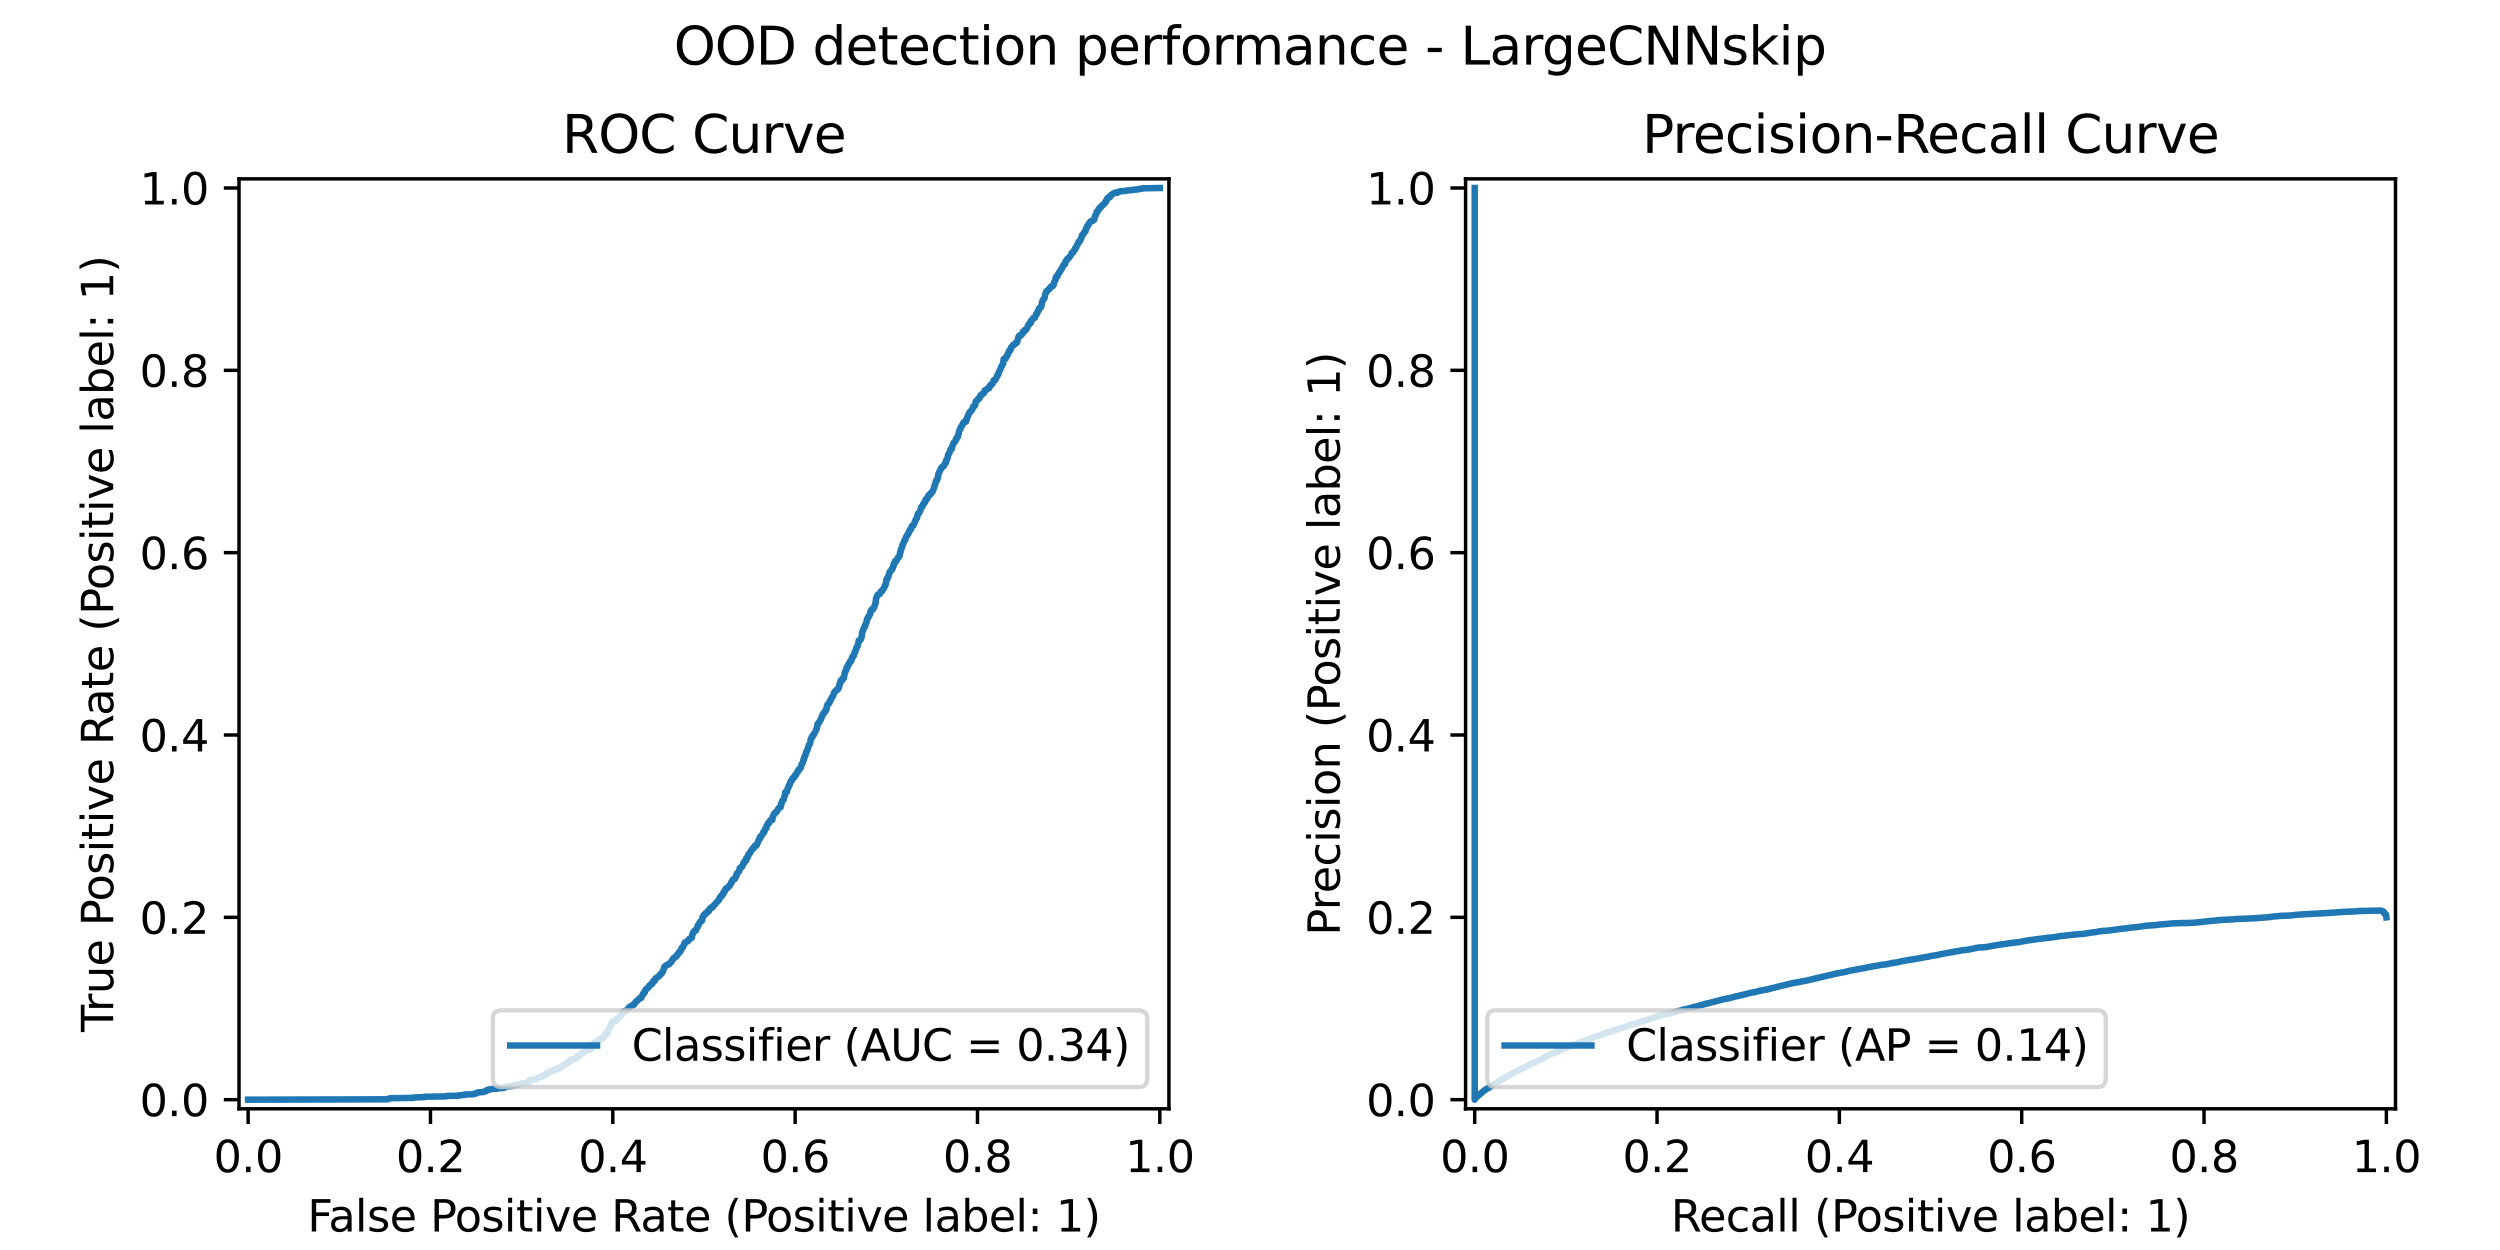 <?xml version="1.0" encoding="utf-8" standalone="no"?>
<!DOCTYPE svg PUBLIC "-//W3C//DTD SVG 1.1//EN"
  "http://www.w3.org/Graphics/SVG/1.1/DTD/svg11.dtd">
<svg xmlns:xlink="http://www.w3.org/1999/xlink" width="576pt" height="288pt" viewBox="0 0 576 288" xmlns="http://www.w3.org/2000/svg" version="1.1">
 <defs>
  <style type="text/css">*{stroke-linejoin: round; stroke-linecap: butt}</style>
 </defs>
 <g id="figure_1">
  <g id="patch_1">
   <path d="M 0 288 
L 576 288 
L 576 0 
L 0 0 
z
" style="fill: #ffffff"/>
  </g>
  <g id="axes_1">
   <g id="patch_2">
    <path d="M 55.069 255.465 
L 269.32 255.465 
L 269.32 41.215 
L 55.069 41.215 
z
" style="fill: #ffffff"/>
   </g>
   <g id="matplotlib.axis_1">
    <g id="xtick_1">
     <g id="line2d_1">
      <defs>
       <path id="m05f5f1d14b" d="M 0 0 
L 0 3.5 
" style="stroke: #000000; stroke-width: 0.8"/>
      </defs>
      <g>
       <use xlink:href="#m05f5f1d14b" x="57.17" y="255.465" style="stroke: #000000; stroke-width: 0.8"/>
      </g>
     </g>
     <g id="text_1">
      <!-- 0.0 -->
      <g transform="translate(49.218 270.064) scale(0.1 -0.1)">
       <defs>
        <path id="DejaVuSans-30" d="M 2034 4250 
Q 1547 4250 1301 3770 
Q 1056 3291 1056 2328 
Q 1056 1369 1301 889 
Q 1547 409 2034 409 
Q 2525 409 2770 889 
Q 3016 1369 3016 2328 
Q 3016 3291 2770 3770 
Q 2525 4250 2034 4250 
z
M 2034 4750 
Q 2819 4750 3233 4129 
Q 3647 3509 3647 2328 
Q 3647 1150 3233 529 
Q 2819 -91 2034 -91 
Q 1250 -91 836 529 
Q 422 1150 422 2328 
Q 422 3509 836 4129 
Q 1250 4750 2034 4750 
z
" transform="scale(0.016)"/>
        <path id="DejaVuSans-2e" d="M 684 794 
L 1344 794 
L 1344 0 
L 684 0 
L 684 794 
z
" transform="scale(0.016)"/>
       </defs>
       <use xlink:href="#DejaVuSans-30"/>
       <use xlink:href="#DejaVuSans-2e" transform="translate(63.623 0)"/>
       <use xlink:href="#DejaVuSans-30" transform="translate(95.41 0)"/>
      </g>
     </g>
    </g>
    <g id="xtick_2">
     <g id="line2d_2">
      <g>
       <use xlink:href="#m05f5f1d14b" x="99.18" y="255.465" style="stroke: #000000; stroke-width: 0.8"/>
      </g>
     </g>
     <g id="text_2">
      <!-- 0.2 -->
      <g transform="translate(91.228 270.064) scale(0.1 -0.1)">
       <defs>
        <path id="DejaVuSans-32" d="M 1228 531 
L 3431 531 
L 3431 0 
L 469 0 
L 469 531 
Q 828 903 1448 1529 
Q 2069 2156 2228 2338 
Q 2531 2678 2651 2914 
Q 2772 3150 2772 3378 
Q 2772 3750 2511 3984 
Q 2250 4219 1831 4219 
Q 1534 4219 1204 4116 
Q 875 4013 500 3803 
L 500 4441 
Q 881 4594 1212 4672 
Q 1544 4750 1819 4750 
Q 2544 4750 2975 4387 
Q 3406 4025 3406 3419 
Q 3406 3131 3298 2873 
Q 3191 2616 2906 2266 
Q 2828 2175 2409 1742 
Q 1991 1309 1228 531 
z
" transform="scale(0.016)"/>
       </defs>
       <use xlink:href="#DejaVuSans-30"/>
       <use xlink:href="#DejaVuSans-2e" transform="translate(63.623 0)"/>
       <use xlink:href="#DejaVuSans-32" transform="translate(95.41 0)"/>
      </g>
     </g>
    </g>
    <g id="xtick_3">
     <g id="line2d_3">
      <g>
       <use xlink:href="#m05f5f1d14b" x="141.19" y="255.465" style="stroke: #000000; stroke-width: 0.8"/>
      </g>
     </g>
     <g id="text_3">
      <!-- 0.4 -->
      <g transform="translate(133.238 270.064) scale(0.1 -0.1)">
       <defs>
        <path id="DejaVuSans-34" d="M 2419 4116 
L 825 1625 
L 2419 1625 
L 2419 4116 
z
M 2253 4666 
L 3047 4666 
L 3047 1625 
L 3713 1625 
L 3713 1100 
L 3047 1100 
L 3047 0 
L 2419 0 
L 2419 1100 
L 313 1100 
L 313 1709 
L 2253 4666 
z
" transform="scale(0.016)"/>
       </defs>
       <use xlink:href="#DejaVuSans-30"/>
       <use xlink:href="#DejaVuSans-2e" transform="translate(63.623 0)"/>
       <use xlink:href="#DejaVuSans-34" transform="translate(95.41 0)"/>
      </g>
     </g>
    </g>
    <g id="xtick_4">
     <g id="line2d_4">
      <g>
       <use xlink:href="#m05f5f1d14b" x="183.2" y="255.465" style="stroke: #000000; stroke-width: 0.8"/>
      </g>
     </g>
     <g id="text_4">
      <!-- 0.6 -->
      <g transform="translate(175.248 270.064) scale(0.1 -0.1)">
       <defs>
        <path id="DejaVuSans-36" d="M 2113 2584 
Q 1688 2584 1439 2293 
Q 1191 2003 1191 1497 
Q 1191 994 1439 701 
Q 1688 409 2113 409 
Q 2538 409 2786 701 
Q 3034 994 3034 1497 
Q 3034 2003 2786 2293 
Q 2538 2584 2113 2584 
z
M 3366 4563 
L 3366 3988 
Q 3128 4100 2886 4159 
Q 2644 4219 2406 4219 
Q 1781 4219 1451 3797 
Q 1122 3375 1075 2522 
Q 1259 2794 1537 2939 
Q 1816 3084 2150 3084 
Q 2853 3084 3261 2657 
Q 3669 2231 3669 1497 
Q 3669 778 3244 343 
Q 2819 -91 2113 -91 
Q 1303 -91 875 529 
Q 447 1150 447 2328 
Q 447 3434 972 4092 
Q 1497 4750 2381 4750 
Q 2619 4750 2861 4703 
Q 3103 4656 3366 4563 
z
" transform="scale(0.016)"/>
       </defs>
       <use xlink:href="#DejaVuSans-30"/>
       <use xlink:href="#DejaVuSans-2e" transform="translate(63.623 0)"/>
       <use xlink:href="#DejaVuSans-36" transform="translate(95.41 0)"/>
      </g>
     </g>
    </g>
    <g id="xtick_5">
     <g id="line2d_5">
      <g>
       <use xlink:href="#m05f5f1d14b" x="225.21" y="255.465" style="stroke: #000000; stroke-width: 0.8"/>
      </g>
     </g>
     <g id="text_5">
      <!-- 0.8 -->
      <g transform="translate(217.258 270.064) scale(0.1 -0.1)">
       <defs>
        <path id="DejaVuSans-38" d="M 2034 2216 
Q 1584 2216 1326 1975 
Q 1069 1734 1069 1313 
Q 1069 891 1326 650 
Q 1584 409 2034 409 
Q 2484 409 2743 651 
Q 3003 894 3003 1313 
Q 3003 1734 2745 1975 
Q 2488 2216 2034 2216 
z
M 1403 2484 
Q 997 2584 770 2862 
Q 544 3141 544 3541 
Q 544 4100 942 4425 
Q 1341 4750 2034 4750 
Q 2731 4750 3128 4425 
Q 3525 4100 3525 3541 
Q 3525 3141 3298 2862 
Q 3072 2584 2669 2484 
Q 3125 2378 3379 2068 
Q 3634 1759 3634 1313 
Q 3634 634 3220 271 
Q 2806 -91 2034 -91 
Q 1263 -91 848 271 
Q 434 634 434 1313 
Q 434 1759 690 2068 
Q 947 2378 1403 2484 
z
M 1172 3481 
Q 1172 3119 1398 2916 
Q 1625 2713 2034 2713 
Q 2441 2713 2670 2916 
Q 2900 3119 2900 3481 
Q 2900 3844 2670 4047 
Q 2441 4250 2034 4250 
Q 1625 4250 1398 4047 
Q 1172 3844 1172 3481 
z
" transform="scale(0.016)"/>
       </defs>
       <use xlink:href="#DejaVuSans-30"/>
       <use xlink:href="#DejaVuSans-2e" transform="translate(63.623 0)"/>
       <use xlink:href="#DejaVuSans-38" transform="translate(95.41 0)"/>
      </g>
     </g>
    </g>
    <g id="xtick_6">
     <g id="line2d_6">
      <g>
       <use xlink:href="#m05f5f1d14b" x="267.22" y="255.465" style="stroke: #000000; stroke-width: 0.8"/>
      </g>
     </g>
     <g id="text_6">
      <!-- 1.0 -->
      <g transform="translate(259.268 270.064) scale(0.1 -0.1)">
       <defs>
        <path id="DejaVuSans-31" d="M 794 531 
L 1825 531 
L 1825 4091 
L 703 3866 
L 703 4441 
L 1819 4666 
L 2450 4666 
L 2450 531 
L 3481 531 
L 3481 0 
L 794 0 
L 794 531 
z
" transform="scale(0.016)"/>
       </defs>
       <use xlink:href="#DejaVuSans-31"/>
       <use xlink:href="#DejaVuSans-2e" transform="translate(63.623 0)"/>
       <use xlink:href="#DejaVuSans-30" transform="translate(95.41 0)"/>
      </g>
     </g>
    </g>
    <g id="text_7">
     <!-- False Positive Rate (Positive label: 1) -->
     <g transform="translate(70.829 283.742) scale(0.1 -0.1)">
      <defs>
       <path id="DejaVuSans-46" d="M 628 4666 
L 3309 4666 
L 3309 4134 
L 1259 4134 
L 1259 2759 
L 3109 2759 
L 3109 2228 
L 1259 2228 
L 1259 0 
L 628 0 
L 628 4666 
z
" transform="scale(0.016)"/>
       <path id="DejaVuSans-61" d="M 2194 1759 
Q 1497 1759 1228 1600 
Q 959 1441 959 1056 
Q 959 750 1161 570 
Q 1363 391 1709 391 
Q 2188 391 2477 730 
Q 2766 1069 2766 1631 
L 2766 1759 
L 2194 1759 
z
M 3341 1997 
L 3341 0 
L 2766 0 
L 2766 531 
Q 2569 213 2275 61 
Q 1981 -91 1556 -91 
Q 1019 -91 701 211 
Q 384 513 384 1019 
Q 384 1609 779 1909 
Q 1175 2209 1959 2209 
L 2766 2209 
L 2766 2266 
Q 2766 2663 2505 2880 
Q 2244 3097 1772 3097 
Q 1472 3097 1187 3025 
Q 903 2953 641 2809 
L 641 3341 
Q 956 3463 1253 3523 
Q 1550 3584 1831 3584 
Q 2591 3584 2966 3190 
Q 3341 2797 3341 1997 
z
" transform="scale(0.016)"/>
       <path id="DejaVuSans-6c" d="M 603 4863 
L 1178 4863 
L 1178 0 
L 603 0 
L 603 4863 
z
" transform="scale(0.016)"/>
       <path id="DejaVuSans-73" d="M 2834 3397 
L 2834 2853 
Q 2591 2978 2328 3040 
Q 2066 3103 1784 3103 
Q 1356 3103 1142 2972 
Q 928 2841 928 2578 
Q 928 2378 1081 2264 
Q 1234 2150 1697 2047 
L 1894 2003 
Q 2506 1872 2764 1633 
Q 3022 1394 3022 966 
Q 3022 478 2636 193 
Q 2250 -91 1575 -91 
Q 1294 -91 989 -36 
Q 684 19 347 128 
L 347 722 
Q 666 556 975 473 
Q 1284 391 1588 391 
Q 1994 391 2212 530 
Q 2431 669 2431 922 
Q 2431 1156 2273 1281 
Q 2116 1406 1581 1522 
L 1381 1569 
Q 847 1681 609 1914 
Q 372 2147 372 2553 
Q 372 3047 722 3315 
Q 1072 3584 1716 3584 
Q 2034 3584 2315 3537 
Q 2597 3491 2834 3397 
z
" transform="scale(0.016)"/>
       <path id="DejaVuSans-65" d="M 3597 1894 
L 3597 1613 
L 953 1613 
Q 991 1019 1311 708 
Q 1631 397 2203 397 
Q 2534 397 2845 478 
Q 3156 559 3463 722 
L 3463 178 
Q 3153 47 2828 -22 
Q 2503 -91 2169 -91 
Q 1331 -91 842 396 
Q 353 884 353 1716 
Q 353 2575 817 3079 
Q 1281 3584 2069 3584 
Q 2775 3584 3186 3129 
Q 3597 2675 3597 1894 
z
M 3022 2063 
Q 3016 2534 2758 2815 
Q 2500 3097 2075 3097 
Q 1594 3097 1305 2825 
Q 1016 2553 972 2059 
L 3022 2063 
z
" transform="scale(0.016)"/>
       <path id="DejaVuSans-20" transform="scale(0.016)"/>
       <path id="DejaVuSans-50" d="M 1259 4147 
L 1259 2394 
L 2053 2394 
Q 2494 2394 2734 2622 
Q 2975 2850 2975 3272 
Q 2975 3691 2734 3919 
Q 2494 4147 2053 4147 
L 1259 4147 
z
M 628 4666 
L 2053 4666 
Q 2838 4666 3239 4311 
Q 3641 3956 3641 3272 
Q 3641 2581 3239 2228 
Q 2838 1875 2053 1875 
L 1259 1875 
L 1259 0 
L 628 0 
L 628 4666 
z
" transform="scale(0.016)"/>
       <path id="DejaVuSans-6f" d="M 1959 3097 
Q 1497 3097 1228 2736 
Q 959 2375 959 1747 
Q 959 1119 1226 758 
Q 1494 397 1959 397 
Q 2419 397 2687 759 
Q 2956 1122 2956 1747 
Q 2956 2369 2687 2733 
Q 2419 3097 1959 3097 
z
M 1959 3584 
Q 2709 3584 3137 3096 
Q 3566 2609 3566 1747 
Q 3566 888 3137 398 
Q 2709 -91 1959 -91 
Q 1206 -91 779 398 
Q 353 888 353 1747 
Q 353 2609 779 3096 
Q 1206 3584 1959 3584 
z
" transform="scale(0.016)"/>
       <path id="DejaVuSans-69" d="M 603 3500 
L 1178 3500 
L 1178 0 
L 603 0 
L 603 3500 
z
M 603 4863 
L 1178 4863 
L 1178 4134 
L 603 4134 
L 603 4863 
z
" transform="scale(0.016)"/>
       <path id="DejaVuSans-74" d="M 1172 4494 
L 1172 3500 
L 2356 3500 
L 2356 3053 
L 1172 3053 
L 1172 1153 
Q 1172 725 1289 603 
Q 1406 481 1766 481 
L 2356 481 
L 2356 0 
L 1766 0 
Q 1100 0 847 248 
Q 594 497 594 1153 
L 594 3053 
L 172 3053 
L 172 3500 
L 594 3500 
L 594 4494 
L 1172 4494 
z
" transform="scale(0.016)"/>
       <path id="DejaVuSans-76" d="M 191 3500 
L 800 3500 
L 1894 563 
L 2988 3500 
L 3597 3500 
L 2284 0 
L 1503 0 
L 191 3500 
z
" transform="scale(0.016)"/>
       <path id="DejaVuSans-52" d="M 2841 2188 
Q 3044 2119 3236 1894 
Q 3428 1669 3622 1275 
L 4263 0 
L 3584 0 
L 2988 1197 
Q 2756 1666 2539 1819 
Q 2322 1972 1947 1972 
L 1259 1972 
L 1259 0 
L 628 0 
L 628 4666 
L 2053 4666 
Q 2853 4666 3247 4331 
Q 3641 3997 3641 3322 
Q 3641 2881 3436 2590 
Q 3231 2300 2841 2188 
z
M 1259 4147 
L 1259 2491 
L 2053 2491 
Q 2509 2491 2742 2702 
Q 2975 2913 2975 3322 
Q 2975 3731 2742 3939 
Q 2509 4147 2053 4147 
L 1259 4147 
z
" transform="scale(0.016)"/>
       <path id="DejaVuSans-28" d="M 1984 4856 
Q 1566 4138 1362 3434 
Q 1159 2731 1159 2009 
Q 1159 1288 1364 580 
Q 1569 -128 1984 -844 
L 1484 -844 
Q 1016 -109 783 600 
Q 550 1309 550 2009 
Q 550 2706 781 3412 
Q 1013 4119 1484 4856 
L 1984 4856 
z
" transform="scale(0.016)"/>
       <path id="DejaVuSans-62" d="M 3116 1747 
Q 3116 2381 2855 2742 
Q 2594 3103 2138 3103 
Q 1681 3103 1420 2742 
Q 1159 2381 1159 1747 
Q 1159 1113 1420 752 
Q 1681 391 2138 391 
Q 2594 391 2855 752 
Q 3116 1113 3116 1747 
z
M 1159 2969 
Q 1341 3281 1617 3432 
Q 1894 3584 2278 3584 
Q 2916 3584 3314 3078 
Q 3713 2572 3713 1747 
Q 3713 922 3314 415 
Q 2916 -91 2278 -91 
Q 1894 -91 1617 61 
Q 1341 213 1159 525 
L 1159 0 
L 581 0 
L 581 4863 
L 1159 4863 
L 1159 2969 
z
" transform="scale(0.016)"/>
       <path id="DejaVuSans-3a" d="M 750 794 
L 1409 794 
L 1409 0 
L 750 0 
L 750 794 
z
M 750 3309 
L 1409 3309 
L 1409 2516 
L 750 2516 
L 750 3309 
z
" transform="scale(0.016)"/>
       <path id="DejaVuSans-29" d="M 513 4856 
L 1013 4856 
Q 1481 4119 1714 3412 
Q 1947 2706 1947 2009 
Q 1947 1309 1714 600 
Q 1481 -109 1013 -844 
L 513 -844 
Q 928 -128 1133 580 
Q 1338 1288 1338 2009 
Q 1338 2731 1133 3434 
Q 928 4138 513 4856 
z
" transform="scale(0.016)"/>
      </defs>
      <use xlink:href="#DejaVuSans-46"/>
      <use xlink:href="#DejaVuSans-61" transform="translate(48.395 0)"/>
      <use xlink:href="#DejaVuSans-6c" transform="translate(109.674 0)"/>
      <use xlink:href="#DejaVuSans-73" transform="translate(137.457 0)"/>
      <use xlink:href="#DejaVuSans-65" transform="translate(189.557 0)"/>
      <use xlink:href="#DejaVuSans-20" transform="translate(251.08 0)"/>
      <use xlink:href="#DejaVuSans-50" transform="translate(282.867 0)"/>
      <use xlink:href="#DejaVuSans-6f" transform="translate(339.545 0)"/>
      <use xlink:href="#DejaVuSans-73" transform="translate(400.727 0)"/>
      <use xlink:href="#DejaVuSans-69" transform="translate(452.826 0)"/>
      <use xlink:href="#DejaVuSans-74" transform="translate(480.609 0)"/>
      <use xlink:href="#DejaVuSans-69" transform="translate(519.818 0)"/>
      <use xlink:href="#DejaVuSans-76" transform="translate(547.602 0)"/>
      <use xlink:href="#DejaVuSans-65" transform="translate(606.781 0)"/>
      <use xlink:href="#DejaVuSans-20" transform="translate(668.305 0)"/>
      <use xlink:href="#DejaVuSans-52" transform="translate(700.092 0)"/>
      <use xlink:href="#DejaVuSans-61" transform="translate(767.324 0)"/>
      <use xlink:href="#DejaVuSans-74" transform="translate(828.604 0)"/>
      <use xlink:href="#DejaVuSans-65" transform="translate(867.812 0)"/>
      <use xlink:href="#DejaVuSans-20" transform="translate(929.336 0)"/>
      <use xlink:href="#DejaVuSans-28" transform="translate(961.123 0)"/>
      <use xlink:href="#DejaVuSans-50" transform="translate(1000.137 0)"/>
      <use xlink:href="#DejaVuSans-6f" transform="translate(1056.814 0)"/>
      <use xlink:href="#DejaVuSans-73" transform="translate(1117.996 0)"/>
      <use xlink:href="#DejaVuSans-69" transform="translate(1170.096 0)"/>
      <use xlink:href="#DejaVuSans-74" transform="translate(1197.879 0)"/>
      <use xlink:href="#DejaVuSans-69" transform="translate(1237.088 0)"/>
      <use xlink:href="#DejaVuSans-76" transform="translate(1264.871 0)"/>
      <use xlink:href="#DejaVuSans-65" transform="translate(1324.051 0)"/>
      <use xlink:href="#DejaVuSans-20" transform="translate(1385.574 0)"/>
      <use xlink:href="#DejaVuSans-6c" transform="translate(1417.361 0)"/>
      <use xlink:href="#DejaVuSans-61" transform="translate(1445.145 0)"/>
      <use xlink:href="#DejaVuSans-62" transform="translate(1506.424 0)"/>
      <use xlink:href="#DejaVuSans-65" transform="translate(1569.9 0)"/>
      <use xlink:href="#DejaVuSans-6c" transform="translate(1631.424 0)"/>
      <use xlink:href="#DejaVuSans-3a" transform="translate(1659.207 0)"/>
      <use xlink:href="#DejaVuSans-20" transform="translate(1692.898 0)"/>
      <use xlink:href="#DejaVuSans-31" transform="translate(1724.686 0)"/>
      <use xlink:href="#DejaVuSans-29" transform="translate(1788.309 0)"/>
     </g>
    </g>
   </g>
   <g id="matplotlib.axis_2">
    <g id="ytick_1">
     <g id="line2d_7">
      <defs>
       <path id="m44dac849eb" d="M 0 0 
L -3.5 0 
" style="stroke: #000000; stroke-width: 0.8"/>
      </defs>
      <g>
       <use xlink:href="#m44dac849eb" x="55.069" y="253.365" style="stroke: #000000; stroke-width: 0.8"/>
      </g>
     </g>
     <g id="text_8">
      <!-- 0.0 -->
      <g transform="translate(32.166 257.164) scale(0.1 -0.1)">
       <use xlink:href="#DejaVuSans-30"/>
       <use xlink:href="#DejaVuSans-2e" transform="translate(63.623 0)"/>
       <use xlink:href="#DejaVuSans-30" transform="translate(95.41 0)"/>
      </g>
     </g>
    </g>
    <g id="ytick_2">
     <g id="line2d_8">
      <g>
       <use xlink:href="#m44dac849eb" x="55.069" y="211.355" style="stroke: #000000; stroke-width: 0.8"/>
      </g>
     </g>
     <g id="text_9">
      <!-- 0.2 -->
      <g transform="translate(32.166 215.154) scale(0.1 -0.1)">
       <use xlink:href="#DejaVuSans-30"/>
       <use xlink:href="#DejaVuSans-2e" transform="translate(63.623 0)"/>
       <use xlink:href="#DejaVuSans-32" transform="translate(95.41 0)"/>
      </g>
     </g>
    </g>
    <g id="ytick_3">
     <g id="line2d_9">
      <g>
       <use xlink:href="#m44dac849eb" x="55.069" y="169.345" style="stroke: #000000; stroke-width: 0.8"/>
      </g>
     </g>
     <g id="text_10">
      <!-- 0.4 -->
      <g transform="translate(32.166 173.144) scale(0.1 -0.1)">
       <use xlink:href="#DejaVuSans-30"/>
       <use xlink:href="#DejaVuSans-2e" transform="translate(63.623 0)"/>
       <use xlink:href="#DejaVuSans-34" transform="translate(95.41 0)"/>
      </g>
     </g>
    </g>
    <g id="ytick_4">
     <g id="line2d_10">
      <g>
       <use xlink:href="#m44dac849eb" x="55.069" y="127.335" style="stroke: #000000; stroke-width: 0.8"/>
      </g>
     </g>
     <g id="text_11">
      <!-- 0.6 -->
      <g transform="translate(32.166 131.134) scale(0.1 -0.1)">
       <use xlink:href="#DejaVuSans-30"/>
       <use xlink:href="#DejaVuSans-2e" transform="translate(63.623 0)"/>
       <use xlink:href="#DejaVuSans-36" transform="translate(95.41 0)"/>
      </g>
     </g>
    </g>
    <g id="ytick_5">
     <g id="line2d_11">
      <g>
       <use xlink:href="#m44dac849eb" x="55.069" y="85.325" style="stroke: #000000; stroke-width: 0.8"/>
      </g>
     </g>
     <g id="text_12">
      <!-- 0.8 -->
      <g transform="translate(32.166 89.124) scale(0.1 -0.1)">
       <use xlink:href="#DejaVuSans-30"/>
       <use xlink:href="#DejaVuSans-2e" transform="translate(63.623 0)"/>
       <use xlink:href="#DejaVuSans-38" transform="translate(95.41 0)"/>
      </g>
     </g>
    </g>
    <g id="ytick_6">
     <g id="line2d_12">
      <g>
       <use xlink:href="#m44dac849eb" x="55.069" y="43.315" style="stroke: #000000; stroke-width: 0.8"/>
      </g>
     </g>
     <g id="text_13">
      <!-- 1.0 -->
      <g transform="translate(32.166 47.114) scale(0.1 -0.1)">
       <use xlink:href="#DejaVuSans-31"/>
       <use xlink:href="#DejaVuSans-2e" transform="translate(63.623 0)"/>
       <use xlink:href="#DejaVuSans-30" transform="translate(95.41 0)"/>
      </g>
     </g>
    </g>
    <g id="text_14">
     <!-- True Positive Rate (Positive label: 1) -->
     <g transform="translate(26.086 237.769) rotate(-90) scale(0.1 -0.1)">
      <defs>
       <path id="DejaVuSans-54" d="M -19 4666 
L 3928 4666 
L 3928 4134 
L 2272 4134 
L 2272 0 
L 1638 0 
L 1638 4134 
L -19 4134 
L -19 4666 
z
" transform="scale(0.016)"/>
       <path id="DejaVuSans-72" d="M 2631 2963 
Q 2534 3019 2420 3045 
Q 2306 3072 2169 3072 
Q 1681 3072 1420 2755 
Q 1159 2438 1159 1844 
L 1159 0 
L 581 0 
L 581 3500 
L 1159 3500 
L 1159 2956 
Q 1341 3275 1631 3429 
Q 1922 3584 2338 3584 
Q 2397 3584 2469 3576 
Q 2541 3569 2628 3553 
L 2631 2963 
z
" transform="scale(0.016)"/>
       <path id="DejaVuSans-75" d="M 544 1381 
L 544 3500 
L 1119 3500 
L 1119 1403 
Q 1119 906 1312 657 
Q 1506 409 1894 409 
Q 2359 409 2629 706 
Q 2900 1003 2900 1516 
L 2900 3500 
L 3475 3500 
L 3475 0 
L 2900 0 
L 2900 538 
Q 2691 219 2414 64 
Q 2138 -91 1772 -91 
Q 1169 -91 856 284 
Q 544 659 544 1381 
z
M 1991 3584 
L 1991 3584 
z
" transform="scale(0.016)"/>
      </defs>
      <use xlink:href="#DejaVuSans-54"/>
      <use xlink:href="#DejaVuSans-72" transform="translate(46.334 0)"/>
      <use xlink:href="#DejaVuSans-75" transform="translate(87.447 0)"/>
      <use xlink:href="#DejaVuSans-65" transform="translate(150.826 0)"/>
      <use xlink:href="#DejaVuSans-20" transform="translate(212.35 0)"/>
      <use xlink:href="#DejaVuSans-50" transform="translate(244.137 0)"/>
      <use xlink:href="#DejaVuSans-6f" transform="translate(300.814 0)"/>
      <use xlink:href="#DejaVuSans-73" transform="translate(361.996 0)"/>
      <use xlink:href="#DejaVuSans-69" transform="translate(414.096 0)"/>
      <use xlink:href="#DejaVuSans-74" transform="translate(441.879 0)"/>
      <use xlink:href="#DejaVuSans-69" transform="translate(481.088 0)"/>
      <use xlink:href="#DejaVuSans-76" transform="translate(508.871 0)"/>
      <use xlink:href="#DejaVuSans-65" transform="translate(568.051 0)"/>
      <use xlink:href="#DejaVuSans-20" transform="translate(629.574 0)"/>
      <use xlink:href="#DejaVuSans-52" transform="translate(661.361 0)"/>
      <use xlink:href="#DejaVuSans-61" transform="translate(728.594 0)"/>
      <use xlink:href="#DejaVuSans-74" transform="translate(789.873 0)"/>
      <use xlink:href="#DejaVuSans-65" transform="translate(829.082 0)"/>
      <use xlink:href="#DejaVuSans-20" transform="translate(890.605 0)"/>
      <use xlink:href="#DejaVuSans-28" transform="translate(922.393 0)"/>
      <use xlink:href="#DejaVuSans-50" transform="translate(961.406 0)"/>
      <use xlink:href="#DejaVuSans-6f" transform="translate(1018.084 0)"/>
      <use xlink:href="#DejaVuSans-73" transform="translate(1079.266 0)"/>
      <use xlink:href="#DejaVuSans-69" transform="translate(1131.365 0)"/>
      <use xlink:href="#DejaVuSans-74" transform="translate(1159.148 0)"/>
      <use xlink:href="#DejaVuSans-69" transform="translate(1198.357 0)"/>
      <use xlink:href="#DejaVuSans-76" transform="translate(1226.141 0)"/>
      <use xlink:href="#DejaVuSans-65" transform="translate(1285.32 0)"/>
      <use xlink:href="#DejaVuSans-20" transform="translate(1346.844 0)"/>
      <use xlink:href="#DejaVuSans-6c" transform="translate(1378.631 0)"/>
      <use xlink:href="#DejaVuSans-61" transform="translate(1406.414 0)"/>
      <use xlink:href="#DejaVuSans-62" transform="translate(1467.693 0)"/>
      <use xlink:href="#DejaVuSans-65" transform="translate(1531.17 0)"/>
      <use xlink:href="#DejaVuSans-6c" transform="translate(1592.693 0)"/>
      <use xlink:href="#DejaVuSans-3a" transform="translate(1620.477 0)"/>
      <use xlink:href="#DejaVuSans-20" transform="translate(1654.168 0)"/>
      <use xlink:href="#DejaVuSans-31" transform="translate(1685.955 0)"/>
      <use xlink:href="#DejaVuSans-29" transform="translate(1749.578 0)"/>
     </g>
    </g>
   </g>
   <g id="line2d_13">
    <path d="M 57.17 253.365 
L 89.349 253.281 
L 89.349 253.197 
L 89.433 253.197 
L 89.853 253.113 
L 89.853 253.029 
L 89.916 253.029 
L 95.273 252.945 
L 95.273 252.861 
L 97.73 252.777 
L 97.73 252.693 
L 102.751 252.609 
L 102.751 252.525 
L 105.796 252.441 
L 105.817 252.357 
L 107.015 252.273 
L 107.015 252.189 
L 109.199 252.105 
L 109.199 252.021 
L 109.241 252.021 
L 109.703 251.937 
L 109.703 251.853 
L 110.102 251.769 
L 110.102 251.685 
L 111.426 251.601 
L 111.426 251.517 
L 111.93 251.432 
L 111.93 251.348 
L 112.245 251.264 
L 112.245 251.096 
L 112.959 251.012 
L 112.959 250.928 
L 114.45 250.844 
L 114.45 250.76 
L 116.089 250.676 
L 116.089 250.592 
L 116.488 250.508 
L 116.551 250.34 
L 117.853 250.256 
L 117.853 250.172 
L 118.546 250.088 
L 118.546 250.004 
L 119.239 249.92 
L 119.239 249.836 
L 120.164 249.752 
L 120.248 249.584 
L 121.319 249.5 
L 121.34 249.416 
L 121.907 249.332 
L 121.97 248.912 
L 122.579 248.828 
L 122.579 248.744 
L 123.482 248.66 
L 123.482 248.576 
L 123.777 248.492 
L 123.84 248.324 
L 123.861 248.324 
L 124.218 248.24 
L 124.218 248.156 
L 124.932 248.072 
L 124.932 247.988 
L 125.079 247.988 
L 125.079 247.82 
L 125.562 247.736 
L 125.562 247.652 
L 125.877 247.568 
L 125.919 247.316 
L 126.234 247.316 
L 126.234 247.147 
L 126.528 247.063 
L 126.528 246.979 
L 126.864 246.895 
L 126.864 246.811 
L 127.41 246.727 
L 127.41 246.643 
L 127.473 246.643 
L 127.809 246.559 
L 127.894 246.307 
L 128.755 246.223 
L 128.818 246.055 
L 129.259 245.971 
L 129.343 245.803 
L 129.553 245.719 
L 129.637 245.551 
L 129.868 245.467 
L 129.868 245.383 
L 130.183 245.299 
L 130.267 245.131 
L 130.414 245.047 
L 130.414 244.963 
L 130.855 244.879 
L 130.981 244.627 
L 131.443 244.543 
L 131.443 244.123 
L 132.263 244.039 
L 132.263 243.955 
L 132.788 243.871 
L 132.788 243.787 
L 132.914 243.787 
L 132.956 243.367 
L 133.544 243.283 
L 133.586 243.03 
L 133.67 243.03 
L 133.67 242.862 
L 133.901 242.862 
L 133.901 242.694 
L 134.237 242.694 
L 134.237 242.61 
L 134.258 242.526 
L 134.552 242.442 
L 134.552 242.358 
L 134.741 242.274 
L 134.804 242.106 
L 134.93 242.022 
L 134.93 241.938 
L 135.035 241.938 
L 135.812 241.854 
L 135.812 241.77 
L 136.064 241.77 
L 136.064 241.602 
L 136.317 241.518 
L 136.422 241.182 
L 136.485 241.098 
L 136.569 240.762 
L 136.611 240.762 
L 136.695 240.51 
L 136.968 240.426 
L 137.073 240.258 
L 137.136 240.258 
L 137.178 240.006 
L 137.703 239.922 
L 137.703 239.838 
L 137.871 239.838 
L 137.976 239.502 
L 138.522 239.418 
L 138.522 239.25 
L 138.984 239.166 
L 138.984 239.082 
L 139.152 238.998 
L 139.215 238.83 
L 139.32 238.745 
L 139.425 238.577 
L 139.488 238.493 
L 139.509 238.241 
L 139.845 238.157 
L 139.929 237.905 
L 140.034 237.821 
L 140.118 237.485 
L 140.181 237.401 
L 140.286 237.065 
L 140.349 236.981 
L 140.454 236.729 
L 140.518 236.729 
L 140.602 236.393 
L 140.749 236.393 
L 140.833 235.805 
L 140.959 235.721 
L 141.022 235.553 
L 141.106 235.553 
L 141.169 235.301 
L 141.988 235.217 
L 142.072 234.797 
L 142.429 234.713 
L 142.471 234.544 
L 142.849 234.46 
L 142.954 234.04 
L 143.122 233.956 
L 143.227 233.788 
L 143.269 233.704 
L 143.311 233.2 
L 143.857 233.116 
L 143.878 232.948 
L 144.298 232.864 
L 144.382 232.696 
L 144.676 232.612 
L 144.782 232.36 
L 144.866 232.276 
L 144.908 232.108 
L 145.076 232.108 
L 145.076 231.94 
L 145.412 231.856 
L 145.412 231.772 
L 145.706 231.688 
L 145.706 231.604 
L 146.021 231.52 
L 146.126 231.184 
L 146.378 231.1 
L 146.462 230.848 
L 146.609 230.764 
L 146.693 230.596 
L 146.903 230.512 
L 146.903 230.428 
L 147.113 230.343 
L 147.197 230.175 
L 147.302 230.091 
L 147.302 230.007 
L 147.743 229.923 
L 147.848 229.587 
L 147.932 229.503 
L 147.995 229.251 
L 148.016 229.251 
L 148.121 229.167 
L 148.163 228.915 
L 148.415 228.831 
L 148.478 228.579 
L 148.604 228.579 
L 148.688 228.075 
L 148.835 227.991 
L 148.877 227.823 
L 149.13 227.739 
L 149.13 227.655 
L 149.382 227.571 
L 149.487 227.235 
L 149.592 227.151 
L 149.592 227.067 
L 149.907 226.983 
L 149.97 226.731 
L 150.012 226.731 
L 150.306 226.647 
L 150.411 226.395 
L 150.453 226.311 
L 150.474 226.058 
L 150.873 225.974 
L 150.978 225.638 
L 150.999 225.638 
L 151.062 225.386 
L 151.335 225.302 
L 151.44 225.134 
L 151.713 225.05 
L 151.755 224.882 
L 151.944 224.798 
L 151.944 224.714 
L 152.133 224.63 
L 152.133 224.462 
L 152.364 224.378 
L 152.385 224.21 
L 152.595 224.126 
L 152.679 223.79 
L 152.805 223.706 
L 152.868 223.286 
L 152.973 223.202 
L 153.078 222.698 
L 153.331 222.614 
L 153.415 222.446 
L 153.688 222.362 
L 153.688 222.278 
L 154.129 222.194 
L 154.213 222.026 
L 154.339 221.941 
L 154.423 221.773 
L 154.654 221.689 
L 154.759 221.353 
L 154.906 221.269 
L 155.011 221.017 
L 155.158 220.933 
L 155.158 220.765 
L 155.389 220.681 
L 155.473 220.513 
L 155.809 220.429 
L 155.809 220.261 
L 155.977 220.177 
L 155.998 219.925 
L 156.25 219.841 
L 156.313 219.589 
L 156.397 219.589 
L 156.397 219.421 
L 156.712 219.337 
L 156.796 219.001 
L 156.922 218.917 
L 157.027 218.413 
L 157.216 218.329 
L 157.216 218.245 
L 157.364 218.245 
L 157.469 217.909 
L 157.511 217.825 
L 157.595 217.572 
L 157.7 217.572 
L 157.721 217.236 
L 157.889 217.152 
L 157.889 217.068 
L 158.225 216.984 
L 158.225 216.9 
L 158.561 216.816 
L 158.666 216.48 
L 158.813 216.396 
L 158.813 216.312 
L 158.855 216.312 
L 159.17 216.228 
L 159.254 216.06 
L 159.401 216.06 
L 159.506 215.304 
L 159.569 215.304 
L 159.653 214.968 
L 159.716 214.884 
L 159.716 214.8 
L 159.905 214.716 
L 159.989 214.464 
L 160.325 214.38 
L 160.409 214.044 
L 160.535 213.96 
L 160.64 213.708 
L 160.724 213.624 
L 160.766 213.203 
L 160.892 213.203 
L 160.997 212.951 
L 161.102 212.867 
L 161.144 212.615 
L 161.291 212.531 
L 161.291 212.363 
L 161.586 212.279 
L 161.628 212.111 
L 161.754 212.111 
L 161.859 211.271 
L 162.09 211.187 
L 162.195 210.767 
L 162.489 210.683 
L 162.594 210.347 
L 162.867 210.263 
L 162.867 210.179 
L 162.993 210.179 
L 163.056 209.927 
L 163.329 209.927 
L 163.434 209.675 
L 163.476 209.591 
L 163.476 209.423 
L 163.623 209.423 
L 163.728 209.17 
L 163.98 209.17 
L 163.98 209.002 
L 164.316 208.918 
L 164.379 208.75 
L 164.463 208.666 
L 164.526 208.498 
L 164.694 208.414 
L 164.694 208.33 
L 164.862 208.246 
L 164.925 208.078 
L 165.009 207.994 
L 165.114 207.826 
L 165.282 207.742 
L 165.282 207.658 
L 165.471 207.574 
L 165.576 207.406 
L 165.639 207.406 
L 165.681 207.154 
L 165.766 207.154 
L 165.808 206.818 
L 166.06 206.734 
L 166.123 206.398 
L 166.396 206.314 
L 166.459 206.062 
L 166.648 205.978 
L 166.732 205.474 
L 167.005 205.39 
L 167.11 204.969 
L 167.215 204.885 
L 167.215 204.717 
L 167.572 204.633 
L 167.572 204.549 
L 167.761 204.465 
L 167.845 204.213 
L 168.097 204.129 
L 168.181 203.877 
L 168.307 203.793 
L 168.412 203.373 
L 168.601 203.289 
L 168.706 202.869 
L 168.874 202.785 
L 168.874 202.617 
L 169.294 202.533 
L 169.378 202.281 
L 169.441 202.281 
L 169.546 201.777 
L 169.693 201.777 
L 169.735 201.273 
L 169.924 201.189 
L 170.03 201.021 
L 170.156 200.936 
L 170.261 200.684 
L 170.324 200.684 
L 170.429 200.012 
L 170.744 199.928 
L 170.744 199.76 
L 170.996 199.676 
L 171.059 199.424 
L 171.122 199.424 
L 171.227 199.004 
L 171.269 199.004 
L 171.269 198.836 
L 171.521 198.752 
L 171.626 198.332 
L 171.92 198.248 
L 171.962 197.66 
L 172.256 197.576 
L 172.34 197.156 
L 172.382 197.156 
L 172.403 196.904 
L 172.634 196.82 
L 172.655 196.567 
L 172.844 196.483 
L 172.907 196.231 
L 172.97 196.231 
L 173.033 195.979 
L 173.159 195.895 
L 173.264 195.643 
L 173.537 195.559 
L 173.558 195.307 
L 173.747 195.307 
L 173.81 195.055 
L 173.894 194.971 
L 173.894 194.887 
L 174.189 194.887 
L 174.189 194.635 
L 174.42 194.635 
L 174.483 194.299 
L 174.567 194.215 
L 174.63 193.963 
L 174.693 193.963 
L 174.777 193.543 
L 174.882 193.459 
L 174.945 193.291 
L 175.05 193.291 
L 175.113 192.787 
L 175.365 192.787 
L 175.47 192.45 
L 175.638 192.366 
L 175.722 192.03 
L 175.869 192.03 
L 175.869 191.694 
L 176.1 191.694 
L 176.205 191.274 
L 176.289 191.19 
L 176.331 190.854 
L 176.604 190.77 
L 176.646 190.182 
L 176.835 190.098 
L 176.94 189.678 
L 177.192 189.678 
L 177.213 189.342 
L 177.297 189.342 
L 177.402 189.258 
L 177.402 189.09 
L 177.591 189.006 
L 177.591 188.922 
L 177.948 188.922 
L 178.053 188.081 
L 178.137 187.997 
L 178.221 187.829 
L 178.263 187.829 
L 178.326 187.493 
L 178.495 187.409 
L 178.495 187.325 
L 178.768 187.241 
L 178.831 186.989 
L 179.062 186.905 
L 179.146 186.569 
L 179.251 186.485 
L 179.356 186.233 
L 179.566 186.149 
L 179.566 186.065 
L 179.86 185.981 
L 179.944 185.225 
L 180.091 185.141 
L 180.196 184.553 
L 180.343 184.469 
L 180.427 184.301 
L 180.532 184.301 
L 180.637 183.712 
L 180.658 183.712 
L 180.763 183.376 
L 180.826 183.376 
L 180.91 182.536 
L 181.309 182.452 
L 181.393 181.864 
L 181.498 181.78 
L 181.498 181.612 
L 181.645 181.528 
L 181.708 181.024 
L 181.813 181.024 
L 181.876 180.772 
L 181.981 180.772 
L 182.065 180.184 
L 182.17 180.1 
L 182.17 180.016 
L 182.338 180.016 
L 182.401 179.679 
L 182.59 179.595 
L 182.612 179.259 
L 182.885 179.175 
L 182.885 179.091 
L 183.095 179.007 
L 183.116 178.671 
L 183.326 178.587 
L 183.326 178.419 
L 183.473 178.419 
L 183.515 178.167 
L 183.641 178.083 
L 183.662 177.831 
L 183.851 177.831 
L 183.956 177.495 
L 183.977 177.495 
L 183.977 177.327 
L 184.25 177.243 
L 184.334 177.075 
L 184.397 177.075 
L 184.439 176.823 
L 184.565 176.739 
L 184.628 176.235 
L 184.691 176.235 
L 184.691 176.151 
L 184.796 175.899 
L 184.922 175.815 
L 185.027 175.478 
L 185.048 175.478 
L 185.111 174.974 
L 185.258 174.89 
L 185.363 174.302 
L 185.51 174.218 
L 185.615 173.714 
L 185.699 173.63 
L 185.783 173.126 
L 185.951 173.042 
L 186.056 172.622 
L 186.077 172.622 
L 186.182 172.202 
L 186.266 172.118 
L 186.371 171.614 
L 186.539 171.53 
L 186.644 171.193 
L 186.686 171.109 
L 186.77 170.353 
L 186.897 170.269 
L 186.981 169.849 
L 187.149 169.849 
L 187.254 169.429 
L 187.422 169.429 
L 187.485 169.093 
L 187.653 169.009 
L 187.758 168.757 
L 187.821 168.673 
L 187.926 168.421 
L 187.947 168.421 
L 188.031 168.085 
L 188.157 168.001 
L 188.262 167.329 
L 188.304 167.329 
L 188.346 166.824 
L 188.514 166.74 
L 188.619 166.488 
L 188.808 166.404 
L 188.892 166.068 
L 188.997 165.984 
L 189.06 165.732 
L 189.186 165.648 
L 189.291 165.312 
L 189.312 165.312 
L 189.354 164.976 
L 189.522 164.892 
L 189.627 164.472 
L 189.753 164.388 
L 189.795 164.22 
L 190.026 164.136 
L 190.11 163.884 
L 190.236 163.8 
L 190.257 163.464 
L 190.425 163.464 
L 190.53 162.623 
L 190.614 162.623 
L 190.656 162.287 
L 190.908 162.203 
L 191.013 162.035 
L 191.098 161.951 
L 191.161 161.531 
L 191.35 161.447 
L 191.455 161.027 
L 191.581 160.943 
L 191.686 160.607 
L 191.833 160.523 
L 191.917 160.271 
L 192.022 160.187 
L 192.106 159.767 
L 192.19 159.683 
L 192.232 159.431 
L 192.379 159.347 
L 192.379 159.263 
L 192.673 159.179 
L 192.673 159.011 
L 192.841 159.011 
L 192.883 158.758 
L 193.198 158.674 
L 193.261 158.338 
L 193.345 158.338 
L 193.387 157.75 
L 193.471 157.75 
L 193.534 157.246 
L 193.66 157.162 
L 193.681 156.826 
L 194.059 156.742 
L 194.101 156.322 
L 194.416 156.238 
L 194.5 155.65 
L 194.542 155.65 
L 194.647 154.894 
L 194.689 154.894 
L 194.794 154.557 
L 194.962 154.473 
L 195.046 153.801 
L 195.278 153.717 
L 195.341 153.297 
L 195.446 153.297 
L 195.509 152.961 
L 195.719 152.877 
L 195.803 152.625 
L 195.845 152.625 
L 195.866 152.373 
L 196.139 152.289 
L 196.223 151.701 
L 196.307 151.701 
L 196.307 151.449 
L 196.538 151.365 
L 196.601 151.029 
L 196.79 150.945 
L 196.895 150.272 
L 197.063 150.188 
L 197.168 149.6 
L 197.252 149.6 
L 197.315 149.18 
L 197.441 149.096 
L 197.441 149.012 
L 197.609 148.928 
L 197.714 148.34 
L 197.735 148.34 
L 197.84 147.584 
L 198.176 147.5 
L 198.26 147.332 
L 198.365 147.248 
L 198.47 146.912 
L 198.491 146.912 
L 198.575 146.071 
L 198.617 146.071 
L 198.68 145.567 
L 198.764 145.483 
L 198.869 145.063 
L 198.932 144.979 
L 198.932 144.895 
L 199.079 144.811 
L 199.121 144.391 
L 199.352 144.307 
L 199.394 143.803 
L 199.5 143.719 
L 199.584 143.467 
L 199.626 143.467 
L 199.731 142.711 
L 199.899 142.627 
L 199.941 142.291 
L 200.088 142.207 
L 200.13 141.954 
L 200.256 141.954 
L 200.34 141.618 
L 200.487 141.534 
L 200.55 140.862 
L 200.634 140.778 
L 200.634 140.694 
L 200.823 140.61 
L 200.823 140.442 
L 201.117 140.442 
L 201.18 140.106 
L 201.39 140.022 
L 201.495 139.602 
L 201.537 139.602 
L 201.6 139.182 
L 201.726 139.098 
L 201.831 137.922 
L 201.915 137.838 
L 202.02 137.417 
L 202.083 137.333 
L 202.167 137.165 
L 202.23 137.165 
L 202.23 136.997 
L 202.65 136.913 
L 202.755 136.661 
L 202.797 136.661 
L 202.902 136.325 
L 203.217 136.241 
L 203.28 135.905 
L 203.469 135.821 
L 203.532 135.653 
L 203.659 135.569 
L 203.743 135.233 
L 203.806 135.149 
L 203.806 134.981 
L 203.953 134.981 
L 204.058 134.561 
L 204.121 134.477 
L 204.205 133.552 
L 204.436 133.468 
L 204.478 133.048 
L 204.667 132.964 
L 204.772 132.46 
L 204.835 132.376 
L 204.898 131.956 
L 205.003 131.872 
L 205.003 131.704 
L 205.234 131.62 
L 205.318 131.452 
L 205.381 131.368 
L 205.402 131.2 
L 205.612 131.116 
L 205.675 130.696 
L 205.822 130.612 
L 205.822 130.192 
L 205.948 130.192 
L 205.969 129.772 
L 206.158 129.772 
L 206.242 129.267 
L 206.578 129.183 
L 206.641 128.931 
L 206.704 128.931 
L 206.809 128.595 
L 206.893 128.595 
L 206.893 128.427 
L 207.061 128.427 
L 207.145 128.175 
L 207.271 128.091 
L 207.355 127.335 
L 207.481 127.251 
L 207.544 126.579 
L 207.607 126.579 
L 207.712 126.243 
L 207.796 126.243 
L 207.902 125.571 
L 208.028 125.487 
L 208.112 125.235 
L 208.175 125.15 
L 208.28 124.73 
L 208.385 124.646 
L 208.427 124.394 
L 208.616 124.31 
L 208.721 123.806 
L 208.763 123.806 
L 208.868 123.47 
L 208.973 123.47 
L 209.078 123.218 
L 209.141 123.134 
L 209.141 123.05 
L 209.267 123.05 
L 209.372 122.714 
L 209.393 122.714 
L 209.393 122.546 
L 209.54 122.462 
L 209.645 122.042 
L 209.897 121.958 
L 210.002 121.454 
L 210.086 121.37 
L 210.086 121.202 
L 210.443 121.118 
L 210.527 120.781 
L 210.632 120.697 
L 210.695 120.445 
L 210.779 120.361 
L 210.8 120.109 
L 210.926 120.025 
L 210.968 119.689 
L 211.094 119.605 
L 211.178 119.437 
L 211.283 119.353 
L 211.388 118.597 
L 211.472 118.513 
L 211.493 118.345 
L 211.745 118.261 
L 211.808 118.009 
L 211.871 118.009 
L 211.976 117.673 
L 212.082 117.589 
L 212.187 116.917 
L 212.313 116.833 
L 212.313 116.748 
L 212.565 116.664 
L 212.649 116.244 
L 212.733 116.16 
L 212.733 116.076 
L 212.922 115.992 
L 213.006 115.74 
L 213.174 115.656 
L 213.258 115.068 
L 213.594 114.984 
L 213.699 114.564 
L 213.846 114.564 
L 213.888 114.144 
L 214.119 114.06 
L 214.224 113.892 
L 214.392 113.892 
L 214.455 113.556 
L 214.728 113.472 
L 214.833 113.304 
L 214.917 113.22 
L 215.022 112.8 
L 215.106 112.716 
L 215.211 112.211 
L 215.274 112.211 
L 215.358 111.707 
L 215.442 111.707 
L 215.547 111.203 
L 215.568 111.203 
L 215.61 110.867 
L 215.82 110.783 
L 215.862 110.447 
L 215.967 110.447 
L 216.03 110.027 
L 216.114 110.027 
L 216.198 109.187 
L 216.261 109.103 
L 216.346 108.851 
L 216.451 108.767 
L 216.535 108.431 
L 216.598 108.346 
L 216.682 108.094 
L 216.871 108.01 
L 216.955 107.674 
L 217.144 107.59 
L 217.144 107.506 
L 217.438 107.422 
L 217.543 107.086 
L 217.669 107.002 
L 217.753 106.666 
L 217.963 106.582 
L 218.005 105.994 
L 218.173 105.91 
L 218.278 105.658 
L 218.32 105.574 
L 218.425 104.818 
L 218.551 104.734 
L 218.593 104.482 
L 218.74 104.398 
L 218.845 103.977 
L 218.908 103.893 
L 218.971 103.557 
L 219.286 103.473 
L 219.37 102.801 
L 219.496 102.717 
L 219.601 102.297 
L 219.664 102.297 
L 219.748 101.961 
L 219.958 101.877 
L 220.021 101.709 
L 220.126 101.625 
L 220.21 101.289 
L 220.294 101.205 
L 220.294 101.121 
L 220.42 101.121 
L 220.505 100.701 
L 220.715 100.617 
L 220.799 100.029 
L 220.883 99.945 
L 220.988 99.272 
L 221.051 99.188 
L 221.072 99.02 
L 221.261 98.936 
L 221.345 98.432 
L 221.45 98.348 
L 221.534 98.18 
L 221.66 98.096 
L 221.744 97.76 
L 221.828 97.76 
L 221.891 97.508 
L 222.017 97.424 
L 222.059 97.256 
L 222.542 97.172 
L 222.584 96.752 
L 222.731 96.668 
L 222.836 96.164 
L 222.92 96.08 
L 222.941 95.912 
L 223.046 95.912 
L 223.13 95.491 
L 223.214 95.407 
L 223.298 95.155 
L 223.361 95.071 
L 223.361 94.987 
L 223.571 94.903 
L 223.571 94.819 
L 223.739 94.735 
L 223.781 94.567 
L 223.97 94.483 
L 224.075 94.063 
L 224.159 93.979 
L 224.222 93.643 
L 224.516 93.559 
L 224.558 93.391 
L 224.706 93.307 
L 224.79 92.467 
L 225.063 92.383 
L 225.168 92.131 
L 225.294 92.131 
L 225.294 91.963 
L 225.42 91.963 
L 225.42 91.795 
L 225.651 91.795 
L 225.714 91.543 
L 225.798 91.458 
L 225.903 91.038 
L 226.239 90.954 
L 226.323 90.702 
L 226.638 90.618 
L 226.722 90.366 
L 226.848 90.282 
L 226.869 89.946 
L 227.226 89.862 
L 227.31 89.694 
L 227.478 89.694 
L 227.583 89.442 
L 227.898 89.442 
L 227.961 89.022 
L 228.066 89.022 
L 228.066 88.854 
L 228.213 88.77 
L 228.213 88.686 
L 228.444 88.686 
L 228.444 88.518 
L 228.654 88.434 
L 228.759 88.098 
L 228.864 88.098 
L 228.949 87.594 
L 229.348 87.51 
L 229.453 87.257 
L 229.474 87.257 
L 229.579 86.921 
L 229.642 86.921 
L 229.642 86.753 
L 229.789 86.669 
L 229.852 86.333 
L 230.041 86.249 
L 230.146 85.661 
L 230.23 85.661 
L 230.335 85.325 
L 230.44 85.241 
L 230.545 84.905 
L 230.587 84.821 
L 230.671 84.485 
L 230.818 84.401 
L 230.923 84.149 
L 230.986 84.065 
L 231.049 83.729 
L 231.154 83.729 
L 231.238 82.72 
L 231.7 82.636 
L 231.763 82.216 
L 231.889 82.132 
L 231.994 81.964 
L 232.078 81.964 
L 232.078 81.712 
L 232.225 81.628 
L 232.309 81.292 
L 232.414 81.208 
L 232.519 80.788 
L 232.813 80.704 
L 232.897 80.116 
L 233.044 80.032 
L 233.044 79.948 
L 233.213 79.864 
L 233.213 79.78 
L 233.381 79.696 
L 233.444 79.444 
L 233.759 79.36 
L 233.864 79.192 
L 233.969 79.192 
L 233.969 79.024 
L 234.305 78.94 
L 234.41 78.603 
L 234.431 78.603 
L 234.536 78.015 
L 234.599 77.931 
L 234.62 77.679 
L 234.767 77.595 
L 234.788 77.343 
L 235.187 77.343 
L 235.187 77.175 
L 235.397 77.091 
L 235.46 76.923 
L 235.607 76.839 
L 235.67 76.419 
L 236.048 76.335 
L 236.111 75.999 
L 236.489 75.915 
L 236.573 75.663 
L 236.615 75.663 
L 236.72 75.411 
L 236.741 75.411 
L 236.825 74.991 
L 236.93 74.991 
L 236.93 74.823 
L 237.098 74.823 
L 237.182 74.486 
L 237.519 74.402 
L 237.54 73.898 
L 237.708 73.814 
L 237.792 73.646 
L 237.96 73.562 
L 238.002 73.31 
L 238.422 73.226 
L 238.527 72.89 
L 238.59 72.806 
L 238.695 72.554 
L 238.758 72.554 
L 238.758 72.302 
L 238.947 72.218 
L 239.052 71.882 
L 239.136 71.882 
L 239.136 71.546 
L 239.367 71.462 
L 239.472 70.958 
L 239.787 70.874 
L 239.871 70.538 
L 239.976 70.453 
L 240.081 69.613 
L 240.102 69.613 
L 240.186 69.277 
L 240.333 69.193 
L 240.333 69.025 
L 240.48 68.941 
L 240.585 68.689 
L 240.69 68.605 
L 240.795 67.849 
L 240.816 67.849 
L 240.879 67.597 
L 240.942 67.597 
L 241.047 67.177 
L 241.194 67.093 
L 241.194 67.009 
L 241.467 66.925 
L 241.552 66.757 
L 241.678 66.673 
L 241.741 66.505 
L 241.93 66.421 
L 242.014 66.168 
L 242.161 66.084 
L 242.161 66 
L 242.581 65.916 
L 242.686 65.58 
L 242.791 65.58 
L 242.896 64.908 
L 243.001 64.824 
L 243.043 64.656 
L 243.169 64.572 
L 243.253 63.9 
L 243.358 63.816 
L 243.358 63.732 
L 243.652 63.648 
L 243.715 63.228 
L 243.841 63.144 
L 243.883 62.976 
L 244.051 62.892 
L 244.135 62.556 
L 244.261 62.472 
L 244.345 62.304 
L 244.408 62.304 
L 244.492 61.967 
L 244.681 61.883 
L 244.786 61.547 
L 244.912 61.463 
L 244.996 61.043 
L 245.248 60.959 
L 245.248 60.875 
L 245.374 60.875 
L 245.479 60.287 
L 245.605 60.203 
L 245.605 60.035 
L 245.774 60.035 
L 245.879 59.783 
L 245.921 59.783 
L 245.921 59.615 
L 246.11 59.531 
L 246.11 59.447 
L 246.341 59.363 
L 246.446 59.111 
L 246.572 59.027 
L 246.677 58.859 
L 246.761 58.775 
L 246.845 58.523 
L 246.908 58.439 
L 246.908 58.271 
L 247.244 58.187 
L 247.349 57.85 
L 247.454 57.766 
L 247.496 57.598 
L 247.622 57.598 
L 247.706 57.178 
L 247.916 57.094 
L 248.021 56.842 
L 248.084 56.758 
L 248.126 56.506 
L 248.273 56.422 
L 248.378 55.918 
L 248.483 55.918 
L 248.525 55.666 
L 248.819 55.582 
L 248.924 55.162 
L 249.05 55.078 
L 249.113 54.742 
L 249.218 54.658 
L 249.302 54.154 
L 249.512 54.07 
L 249.533 53.902 
L 249.701 53.818 
L 249.764 53.565 
L 249.911 53.481 
L 249.911 53.397 
L 250.101 53.313 
L 250.185 52.725 
L 250.29 52.725 
L 250.374 52.389 
L 250.5 52.305 
L 250.5 52.053 
L 250.71 51.969 
L 250.815 51.633 
L 250.92 51.549 
L 250.941 51.381 
L 251.13 51.297 
L 251.235 51.129 
L 251.319 51.045 
L 251.319 50.961 
L 251.802 50.877 
L 251.886 50.709 
L 252.096 50.625 
L 252.201 50.121 
L 252.285 50.037 
L 252.327 49.617 
L 252.453 49.617 
L 252.516 49.364 
L 252.6 49.364 
L 252.684 48.776 
L 252.831 48.692 
L 252.915 48.524 
L 253.062 48.524 
L 253.146 48.104 
L 253.398 48.02 
L 253.44 47.768 
L 253.734 47.684 
L 253.818 47.432 
L 253.923 47.432 
L 253.923 47.264 
L 254.176 47.18 
L 254.281 47.012 
L 254.449 46.928 
L 254.554 46.76 
L 254.638 46.76 
L 254.701 46.424 
L 254.911 46.34 
L 255.016 46.004 
L 255.058 45.92 
L 255.058 45.752 
L 255.331 45.668 
L 255.331 45.5 
L 255.751 45.416 
L 255.835 45.079 
L 256.024 44.995 
L 256.108 44.827 
L 256.381 44.743 
L 256.486 44.575 
L 256.822 44.491 
L 256.822 44.407 
L 257.473 44.407 
L 257.473 44.239 
L 258.04 44.155 
L 258.04 44.071 
L 259.427 43.987 
L 259.427 43.903 
L 260.855 43.819 
L 260.855 43.735 
L 262.178 43.651 
L 262.178 43.567 
L 263.145 43.483 
L 263.145 43.399 
L 267.22 43.315 
L 267.22 43.315 
" clip-path="url(#p22b239c3a2)" style="fill: none; stroke: #1f77b4; stroke-width: 1.5; stroke-linecap: square"/>
   </g>
   <g id="patch_3">
    <path d="M 55.069 255.465 
L 55.069 41.215 
" style="fill: none; stroke: #000000; stroke-width: 0.8; stroke-linejoin: miter; stroke-linecap: square"/>
   </g>
   <g id="patch_4">
    <path d="M 269.32 255.465 
L 269.32 41.215 
" style="fill: none; stroke: #000000; stroke-width: 0.8; stroke-linejoin: miter; stroke-linecap: square"/>
   </g>
   <g id="patch_5">
    <path d="M 55.069 255.465 
L 269.32 255.465 
" style="fill: none; stroke: #000000; stroke-width: 0.8; stroke-linejoin: miter; stroke-linecap: square"/>
   </g>
   <g id="patch_6">
    <path d="M 55.069 41.215 
L 269.32 41.215 
" style="fill: none; stroke: #000000; stroke-width: 0.8; stroke-linejoin: miter; stroke-linecap: square"/>
   </g>
   <g id="text_15">
    <!-- ROC Curve -->
    <g transform="translate(129.504 35.215) scale(0.12 -0.12)">
     <defs>
      <path id="DejaVuSans-4f" d="M 2522 4238 
Q 1834 4238 1429 3725 
Q 1025 3213 1025 2328 
Q 1025 1447 1429 934 
Q 1834 422 2522 422 
Q 3209 422 3611 934 
Q 4013 1447 4013 2328 
Q 4013 3213 3611 3725 
Q 3209 4238 2522 4238 
z
M 2522 4750 
Q 3503 4750 4090 4092 
Q 4678 3434 4678 2328 
Q 4678 1225 4090 567 
Q 3503 -91 2522 -91 
Q 1538 -91 948 565 
Q 359 1222 359 2328 
Q 359 3434 948 4092 
Q 1538 4750 2522 4750 
z
" transform="scale(0.016)"/>
      <path id="DejaVuSans-43" d="M 4122 4306 
L 4122 3641 
Q 3803 3938 3442 4084 
Q 3081 4231 2675 4231 
Q 1875 4231 1450 3742 
Q 1025 3253 1025 2328 
Q 1025 1406 1450 917 
Q 1875 428 2675 428 
Q 3081 428 3442 575 
Q 3803 722 4122 1019 
L 4122 359 
Q 3791 134 3420 21 
Q 3050 -91 2638 -91 
Q 1578 -91 968 557 
Q 359 1206 359 2328 
Q 359 3453 968 4101 
Q 1578 4750 2638 4750 
Q 3056 4750 3426 4639 
Q 3797 4528 4122 4306 
z
" transform="scale(0.016)"/>
     </defs>
     <use xlink:href="#DejaVuSans-52"/>
     <use xlink:href="#DejaVuSans-4f" transform="translate(69.482 0)"/>
     <use xlink:href="#DejaVuSans-43" transform="translate(148.193 0)"/>
     <use xlink:href="#DejaVuSans-20" transform="translate(218.018 0)"/>
     <use xlink:href="#DejaVuSans-43" transform="translate(249.805 0)"/>
     <use xlink:href="#DejaVuSans-75" transform="translate(319.629 0)"/>
     <use xlink:href="#DejaVuSans-72" transform="translate(383.008 0)"/>
     <use xlink:href="#DejaVuSans-76" transform="translate(424.121 0)"/>
     <use xlink:href="#DejaVuSans-65" transform="translate(483.301 0)"/>
    </g>
   </g>
   <g id="legend_1">
    <g id="patch_7">
     <path d="M 115.547 250.465 
L 262.32 250.465 
Q 264.32 250.465 264.32 248.465 
L 264.32 234.787 
Q 264.32 232.787 262.32 232.787 
L 115.547 232.787 
Q 113.547 232.787 113.547 234.787 
L 113.547 248.465 
Q 113.547 250.465 115.547 250.465 
z
" style="fill: #ffffff; opacity: 0.8; stroke: #cccccc; stroke-linejoin: miter"/>
    </g>
    <g id="line2d_14">
     <path d="M 117.547 240.886 
L 127.547 240.886 
L 137.547 240.886 
" style="fill: none; stroke: #1f77b4; stroke-width: 1.5; stroke-linecap: square"/>
    </g>
    <g id="text_16">
     <!-- Classifier (AUC = 0.34) -->
     <g transform="translate(145.547 244.386) scale(0.1 -0.1)">
      <defs>
       <path id="DejaVuSans-66" d="M 2375 4863 
L 2375 4384 
L 1825 4384 
Q 1516 4384 1395 4259 
Q 1275 4134 1275 3809 
L 1275 3500 
L 2222 3500 
L 2222 3053 
L 1275 3053 
L 1275 0 
L 697 0 
L 697 3053 
L 147 3053 
L 147 3500 
L 697 3500 
L 697 3744 
Q 697 4328 969 4595 
Q 1241 4863 1831 4863 
L 2375 4863 
z
" transform="scale(0.016)"/>
       <path id="DejaVuSans-41" d="M 2188 4044 
L 1331 1722 
L 3047 1722 
L 2188 4044 
z
M 1831 4666 
L 2547 4666 
L 4325 0 
L 3669 0 
L 3244 1197 
L 1141 1197 
L 716 0 
L 50 0 
L 1831 4666 
z
" transform="scale(0.016)"/>
       <path id="DejaVuSans-55" d="M 556 4666 
L 1191 4666 
L 1191 1831 
Q 1191 1081 1462 751 
Q 1734 422 2344 422 
Q 2950 422 3222 751 
Q 3494 1081 3494 1831 
L 3494 4666 
L 4128 4666 
L 4128 1753 
Q 4128 841 3676 375 
Q 3225 -91 2344 -91 
Q 1459 -91 1007 375 
Q 556 841 556 1753 
L 556 4666 
z
" transform="scale(0.016)"/>
       <path id="DejaVuSans-3d" d="M 678 2906 
L 4684 2906 
L 4684 2381 
L 678 2381 
L 678 2906 
z
M 678 1631 
L 4684 1631 
L 4684 1100 
L 678 1100 
L 678 1631 
z
" transform="scale(0.016)"/>
       <path id="DejaVuSans-33" d="M 2597 2516 
Q 3050 2419 3304 2112 
Q 3559 1806 3559 1356 
Q 3559 666 3084 287 
Q 2609 -91 1734 -91 
Q 1441 -91 1130 -33 
Q 819 25 488 141 
L 488 750 
Q 750 597 1062 519 
Q 1375 441 1716 441 
Q 2309 441 2620 675 
Q 2931 909 2931 1356 
Q 2931 1769 2642 2001 
Q 2353 2234 1838 2234 
L 1294 2234 
L 1294 2753 
L 1863 2753 
Q 2328 2753 2575 2939 
Q 2822 3125 2822 3475 
Q 2822 3834 2567 4026 
Q 2313 4219 1838 4219 
Q 1578 4219 1281 4162 
Q 984 4106 628 3988 
L 628 4550 
Q 988 4650 1302 4700 
Q 1616 4750 1894 4750 
Q 2613 4750 3031 4423 
Q 3450 4097 3450 3541 
Q 3450 3153 3228 2886 
Q 3006 2619 2597 2516 
z
" transform="scale(0.016)"/>
      </defs>
      <use xlink:href="#DejaVuSans-43"/>
      <use xlink:href="#DejaVuSans-6c" transform="translate(69.824 0)"/>
      <use xlink:href="#DejaVuSans-61" transform="translate(97.607 0)"/>
      <use xlink:href="#DejaVuSans-73" transform="translate(158.887 0)"/>
      <use xlink:href="#DejaVuSans-73" transform="translate(210.986 0)"/>
      <use xlink:href="#DejaVuSans-69" transform="translate(263.086 0)"/>
      <use xlink:href="#DejaVuSans-66" transform="translate(290.869 0)"/>
      <use xlink:href="#DejaVuSans-69" transform="translate(326.074 0)"/>
      <use xlink:href="#DejaVuSans-65" transform="translate(353.857 0)"/>
      <use xlink:href="#DejaVuSans-72" transform="translate(415.381 0)"/>
      <use xlink:href="#DejaVuSans-20" transform="translate(456.494 0)"/>
      <use xlink:href="#DejaVuSans-28" transform="translate(488.281 0)"/>
      <use xlink:href="#DejaVuSans-41" transform="translate(527.295 0)"/>
      <use xlink:href="#DejaVuSans-55" transform="translate(595.703 0)"/>
      <use xlink:href="#DejaVuSans-43" transform="translate(668.896 0)"/>
      <use xlink:href="#DejaVuSans-20" transform="translate(738.721 0)"/>
      <use xlink:href="#DejaVuSans-3d" transform="translate(770.508 0)"/>
      <use xlink:href="#DejaVuSans-20" transform="translate(854.297 0)"/>
      <use xlink:href="#DejaVuSans-30" transform="translate(886.084 0)"/>
      <use xlink:href="#DejaVuSans-2e" transform="translate(949.707 0)"/>
      <use xlink:href="#DejaVuSans-33" transform="translate(981.494 0)"/>
      <use xlink:href="#DejaVuSans-34" transform="translate(1045.117 0)"/>
      <use xlink:href="#DejaVuSans-29" transform="translate(1108.74 0)"/>
     </g>
    </g>
   </g>
  </g>
  <g id="axes_2">
   <g id="patch_8">
    <path d="M 337.669 255.465 
L 551.92 255.465 
L 551.92 41.215 
L 337.669 41.215 
z
" style="fill: #ffffff"/>
   </g>
   <g id="matplotlib.axis_3">
    <g id="xtick_7">
     <g id="line2d_15">
      <g>
       <use xlink:href="#m05f5f1d14b" x="339.77" y="255.465" style="stroke: #000000; stroke-width: 0.8"/>
      </g>
     </g>
     <g id="text_17">
      <!-- 0.0 -->
      <g transform="translate(331.818 270.064) scale(0.1 -0.1)">
       <use xlink:href="#DejaVuSans-30"/>
       <use xlink:href="#DejaVuSans-2e" transform="translate(63.623 0)"/>
       <use xlink:href="#DejaVuSans-30" transform="translate(95.41 0)"/>
      </g>
     </g>
    </g>
    <g id="xtick_8">
     <g id="line2d_16">
      <g>
       <use xlink:href="#m05f5f1d14b" x="381.78" y="255.465" style="stroke: #000000; stroke-width: 0.8"/>
      </g>
     </g>
     <g id="text_18">
      <!-- 0.2 -->
      <g transform="translate(373.828 270.064) scale(0.1 -0.1)">
       <use xlink:href="#DejaVuSans-30"/>
       <use xlink:href="#DejaVuSans-2e" transform="translate(63.623 0)"/>
       <use xlink:href="#DejaVuSans-32" transform="translate(95.41 0)"/>
      </g>
     </g>
    </g>
    <g id="xtick_9">
     <g id="line2d_17">
      <g>
       <use xlink:href="#m05f5f1d14b" x="423.79" y="255.465" style="stroke: #000000; stroke-width: 0.8"/>
      </g>
     </g>
     <g id="text_19">
      <!-- 0.4 -->
      <g transform="translate(415.838 270.064) scale(0.1 -0.1)">
       <use xlink:href="#DejaVuSans-30"/>
       <use xlink:href="#DejaVuSans-2e" transform="translate(63.623 0)"/>
       <use xlink:href="#DejaVuSans-34" transform="translate(95.41 0)"/>
      </g>
     </g>
    </g>
    <g id="xtick_10">
     <g id="line2d_18">
      <g>
       <use xlink:href="#m05f5f1d14b" x="465.8" y="255.465" style="stroke: #000000; stroke-width: 0.8"/>
      </g>
     </g>
     <g id="text_20">
      <!-- 0.6 -->
      <g transform="translate(457.848 270.064) scale(0.1 -0.1)">
       <use xlink:href="#DejaVuSans-30"/>
       <use xlink:href="#DejaVuSans-2e" transform="translate(63.623 0)"/>
       <use xlink:href="#DejaVuSans-36" transform="translate(95.41 0)"/>
      </g>
     </g>
    </g>
    <g id="xtick_11">
     <g id="line2d_19">
      <g>
       <use xlink:href="#m05f5f1d14b" x="507.81" y="255.465" style="stroke: #000000; stroke-width: 0.8"/>
      </g>
     </g>
     <g id="text_21">
      <!-- 0.8 -->
      <g transform="translate(499.858 270.064) scale(0.1 -0.1)">
       <use xlink:href="#DejaVuSans-30"/>
       <use xlink:href="#DejaVuSans-2e" transform="translate(63.623 0)"/>
       <use xlink:href="#DejaVuSans-38" transform="translate(95.41 0)"/>
      </g>
     </g>
    </g>
    <g id="xtick_12">
     <g id="line2d_20">
      <g>
       <use xlink:href="#m05f5f1d14b" x="549.82" y="255.465" style="stroke: #000000; stroke-width: 0.8"/>
      </g>
     </g>
     <g id="text_22">
      <!-- 1.0 -->
      <g transform="translate(541.868 270.064) scale(0.1 -0.1)">
       <use xlink:href="#DejaVuSans-31"/>
       <use xlink:href="#DejaVuSans-2e" transform="translate(63.623 0)"/>
       <use xlink:href="#DejaVuSans-30" transform="translate(95.41 0)"/>
      </g>
     </g>
    </g>
    <g id="text_23">
     <!-- Recall (Positive label: 1) -->
     <g transform="translate(384.978 283.742) scale(0.1 -0.1)">
      <defs>
       <path id="DejaVuSans-63" d="M 3122 3366 
L 3122 2828 
Q 2878 2963 2633 3030 
Q 2388 3097 2138 3097 
Q 1578 3097 1268 2742 
Q 959 2388 959 1747 
Q 959 1106 1268 751 
Q 1578 397 2138 397 
Q 2388 397 2633 464 
Q 2878 531 3122 666 
L 3122 134 
Q 2881 22 2623 -34 
Q 2366 -91 2075 -91 
Q 1284 -91 818 406 
Q 353 903 353 1747 
Q 353 2603 823 3093 
Q 1294 3584 2113 3584 
Q 2378 3584 2631 3529 
Q 2884 3475 3122 3366 
z
" transform="scale(0.016)"/>
      </defs>
      <use xlink:href="#DejaVuSans-52"/>
      <use xlink:href="#DejaVuSans-65" transform="translate(64.982 0)"/>
      <use xlink:href="#DejaVuSans-63" transform="translate(126.506 0)"/>
      <use xlink:href="#DejaVuSans-61" transform="translate(181.486 0)"/>
      <use xlink:href="#DejaVuSans-6c" transform="translate(242.766 0)"/>
      <use xlink:href="#DejaVuSans-6c" transform="translate(270.549 0)"/>
      <use xlink:href="#DejaVuSans-20" transform="translate(298.332 0)"/>
      <use xlink:href="#DejaVuSans-28" transform="translate(330.119 0)"/>
      <use xlink:href="#DejaVuSans-50" transform="translate(369.133 0)"/>
      <use xlink:href="#DejaVuSans-6f" transform="translate(425.811 0)"/>
      <use xlink:href="#DejaVuSans-73" transform="translate(486.992 0)"/>
      <use xlink:href="#DejaVuSans-69" transform="translate(539.092 0)"/>
      <use xlink:href="#DejaVuSans-74" transform="translate(566.875 0)"/>
      <use xlink:href="#DejaVuSans-69" transform="translate(606.084 0)"/>
      <use xlink:href="#DejaVuSans-76" transform="translate(633.867 0)"/>
      <use xlink:href="#DejaVuSans-65" transform="translate(693.047 0)"/>
      <use xlink:href="#DejaVuSans-20" transform="translate(754.57 0)"/>
      <use xlink:href="#DejaVuSans-6c" transform="translate(786.357 0)"/>
      <use xlink:href="#DejaVuSans-61" transform="translate(814.141 0)"/>
      <use xlink:href="#DejaVuSans-62" transform="translate(875.42 0)"/>
      <use xlink:href="#DejaVuSans-65" transform="translate(938.896 0)"/>
      <use xlink:href="#DejaVuSans-6c" transform="translate(1000.42 0)"/>
      <use xlink:href="#DejaVuSans-3a" transform="translate(1028.203 0)"/>
      <use xlink:href="#DejaVuSans-20" transform="translate(1061.895 0)"/>
      <use xlink:href="#DejaVuSans-31" transform="translate(1093.682 0)"/>
      <use xlink:href="#DejaVuSans-29" transform="translate(1157.305 0)"/>
     </g>
    </g>
   </g>
   <g id="matplotlib.axis_4">
    <g id="ytick_7">
     <g id="line2d_21">
      <g>
       <use xlink:href="#m44dac849eb" x="337.669" y="253.365" style="stroke: #000000; stroke-width: 0.8"/>
      </g>
     </g>
     <g id="text_24">
      <!-- 0.0 -->
      <g transform="translate(314.766 257.164) scale(0.1 -0.1)">
       <use xlink:href="#DejaVuSans-30"/>
       <use xlink:href="#DejaVuSans-2e" transform="translate(63.623 0)"/>
       <use xlink:href="#DejaVuSans-30" transform="translate(95.41 0)"/>
      </g>
     </g>
    </g>
    <g id="ytick_8">
     <g id="line2d_22">
      <g>
       <use xlink:href="#m44dac849eb" x="337.669" y="211.355" style="stroke: #000000; stroke-width: 0.8"/>
      </g>
     </g>
     <g id="text_25">
      <!-- 0.2 -->
      <g transform="translate(314.766 215.154) scale(0.1 -0.1)">
       <use xlink:href="#DejaVuSans-30"/>
       <use xlink:href="#DejaVuSans-2e" transform="translate(63.623 0)"/>
       <use xlink:href="#DejaVuSans-32" transform="translate(95.41 0)"/>
      </g>
     </g>
    </g>
    <g id="ytick_9">
     <g id="line2d_23">
      <g>
       <use xlink:href="#m44dac849eb" x="337.669" y="169.345" style="stroke: #000000; stroke-width: 0.8"/>
      </g>
     </g>
     <g id="text_26">
      <!-- 0.4 -->
      <g transform="translate(314.766 173.144) scale(0.1 -0.1)">
       <use xlink:href="#DejaVuSans-30"/>
       <use xlink:href="#DejaVuSans-2e" transform="translate(63.623 0)"/>
       <use xlink:href="#DejaVuSans-34" transform="translate(95.41 0)"/>
      </g>
     </g>
    </g>
    <g id="ytick_10">
     <g id="line2d_24">
      <g>
       <use xlink:href="#m44dac849eb" x="337.669" y="127.335" style="stroke: #000000; stroke-width: 0.8"/>
      </g>
     </g>
     <g id="text_27">
      <!-- 0.6 -->
      <g transform="translate(314.766 131.134) scale(0.1 -0.1)">
       <use xlink:href="#DejaVuSans-30"/>
       <use xlink:href="#DejaVuSans-2e" transform="translate(63.623 0)"/>
       <use xlink:href="#DejaVuSans-36" transform="translate(95.41 0)"/>
      </g>
     </g>
    </g>
    <g id="ytick_11">
     <g id="line2d_25">
      <g>
       <use xlink:href="#m44dac849eb" x="337.669" y="85.325" style="stroke: #000000; stroke-width: 0.8"/>
      </g>
     </g>
     <g id="text_28">
      <!-- 0.8 -->
      <g transform="translate(314.766 89.124) scale(0.1 -0.1)">
       <use xlink:href="#DejaVuSans-30"/>
       <use xlink:href="#DejaVuSans-2e" transform="translate(63.623 0)"/>
       <use xlink:href="#DejaVuSans-38" transform="translate(95.41 0)"/>
      </g>
     </g>
    </g>
    <g id="ytick_12">
     <g id="line2d_26">
      <g>
       <use xlink:href="#m44dac849eb" x="337.669" y="43.315" style="stroke: #000000; stroke-width: 0.8"/>
      </g>
     </g>
     <g id="text_29">
      <!-- 1.0 -->
      <g transform="translate(314.766 47.114) scale(0.1 -0.1)">
       <use xlink:href="#DejaVuSans-31"/>
       <use xlink:href="#DejaVuSans-2e" transform="translate(63.623 0)"/>
       <use xlink:href="#DejaVuSans-30" transform="translate(95.41 0)"/>
      </g>
     </g>
    </g>
    <g id="text_30">
     <!-- Precision (Positive label: 1) -->
     <g transform="translate(308.686 215.546) rotate(-90) scale(0.1 -0.1)">
      <defs>
       <path id="DejaVuSans-6e" d="M 3513 2113 
L 3513 0 
L 2938 0 
L 2938 2094 
Q 2938 2591 2744 2837 
Q 2550 3084 2163 3084 
Q 1697 3084 1428 2787 
Q 1159 2491 1159 1978 
L 1159 0 
L 581 0 
L 581 3500 
L 1159 3500 
L 1159 2956 
Q 1366 3272 1645 3428 
Q 1925 3584 2291 3584 
Q 2894 3584 3203 3211 
Q 3513 2838 3513 2113 
z
" transform="scale(0.016)"/>
      </defs>
      <use xlink:href="#DejaVuSans-50"/>
      <use xlink:href="#DejaVuSans-72" transform="translate(58.553 0)"/>
      <use xlink:href="#DejaVuSans-65" transform="translate(97.416 0)"/>
      <use xlink:href="#DejaVuSans-63" transform="translate(158.939 0)"/>
      <use xlink:href="#DejaVuSans-69" transform="translate(213.92 0)"/>
      <use xlink:href="#DejaVuSans-73" transform="translate(241.703 0)"/>
      <use xlink:href="#DejaVuSans-69" transform="translate(293.803 0)"/>
      <use xlink:href="#DejaVuSans-6f" transform="translate(321.586 0)"/>
      <use xlink:href="#DejaVuSans-6e" transform="translate(382.768 0)"/>
      <use xlink:href="#DejaVuSans-20" transform="translate(446.146 0)"/>
      <use xlink:href="#DejaVuSans-28" transform="translate(477.934 0)"/>
      <use xlink:href="#DejaVuSans-50" transform="translate(516.947 0)"/>
      <use xlink:href="#DejaVuSans-6f" transform="translate(573.625 0)"/>
      <use xlink:href="#DejaVuSans-73" transform="translate(634.807 0)"/>
      <use xlink:href="#DejaVuSans-69" transform="translate(686.906 0)"/>
      <use xlink:href="#DejaVuSans-74" transform="translate(714.689 0)"/>
      <use xlink:href="#DejaVuSans-69" transform="translate(753.898 0)"/>
      <use xlink:href="#DejaVuSans-76" transform="translate(781.682 0)"/>
      <use xlink:href="#DejaVuSans-65" transform="translate(840.861 0)"/>
      <use xlink:href="#DejaVuSans-20" transform="translate(902.385 0)"/>
      <use xlink:href="#DejaVuSans-6c" transform="translate(934.172 0)"/>
      <use xlink:href="#DejaVuSans-61" transform="translate(961.955 0)"/>
      <use xlink:href="#DejaVuSans-62" transform="translate(1023.234 0)"/>
      <use xlink:href="#DejaVuSans-65" transform="translate(1086.711 0)"/>
      <use xlink:href="#DejaVuSans-6c" transform="translate(1148.234 0)"/>
      <use xlink:href="#DejaVuSans-3a" transform="translate(1176.018 0)"/>
      <use xlink:href="#DejaVuSans-20" transform="translate(1209.709 0)"/>
      <use xlink:href="#DejaVuSans-31" transform="translate(1241.496 0)"/>
      <use xlink:href="#DejaVuSans-29" transform="translate(1305.119 0)"/>
     </g>
    </g>
   </g>
   <g id="line2d_27">
    <path d="M 549.82 211.355 
L 549.736 210.706 
L 549.568 210.644 
L 549.568 210.598 
L 549.484 210.514 
L 549.4 210.514 
L 549.4 210.405 
L 549.315 210.181 
L 549.063 210.087 
L 549.063 210.072 
L 549.063 209.957 
L 548.979 209.96 
L 548.727 209.902 
L 548.727 209.85 
L 548.643 209.792 
L 543.518 209.896 
L 543.518 209.911 
L 543.518 209.888 
L 543.434 209.899 
L 542.51 210.004 
L 542.51 210.018 
L 542.51 209.989 
L 542.426 209.996 
L 539.905 210.095 
L 539.821 210.124 
L 539.821 210.116 
L 538.141 210.215 
L 538.057 210.24 
L 538.057 210.233 
L 536.46 210.333 
L 536.376 210.359 
L 536.376 210.351 
L 534.444 210.459 
L 534.444 210.474 
L 534.444 210.459 
L 534.36 210.462 
L 532.343 210.564 
L 532.259 210.593 
L 532.259 210.57 
L 530.495 210.667 
L 530.411 210.689 
L 530.411 210.682 
L 528.899 210.78 
L 528.815 210.81 
L 527.806 210.911 
L 527.722 210.942 
L 527.722 210.934 
L 525.034 211.04 
L 524.95 211.071 
L 523.605 211.174 
L 523.521 211.205 
L 523.521 211.201 
L 522.849 211.297 
L 522.765 211.328 
L 522.765 211.32 
L 521.253 211.429 
L 521.169 211.444 
L 521.169 211.433 
L 519.993 211.53 
L 519.909 211.562 
L 519.909 211.546 
L 517.724 211.642 
L 517.64 211.67 
L 517.64 211.651 
L 514.951 211.746 
L 514.867 211.77 
L 514.111 211.867 
L 514.111 211.883 
L 514.111 211.823 
L 514.027 211.84 
L 512.011 211.937 
L 512.011 211.953 
L 512.011 211.933 
L 511.927 211.945 
L 510.666 212.053 
L 510.582 212.086 
L 510.582 212.074 
L 509.406 212.183 
L 509.406 212.199 
L 509.406 212.179 
L 509.322 212.188 
L 508.314 212.288 
L 508.23 212.317 
L 508.23 212.313 
L 507.221 212.411 
L 507.137 212.444 
L 507.137 212.44 
L 505.961 212.539 
L 505.877 212.572 
L 505.877 212.568 
L 503.777 212.672 
L 503.693 212.705 
L 503.693 212.645 
L 500.416 212.748 
L 500.332 212.782 
L 499.156 212.882 
L 499.072 212.908 
L 499.072 212.9 
L 497.643 213.004 
L 497.559 213.026 
L 497.559 213.018 
L 496.635 213.126 
L 496.551 213.161 
L 496.551 213.156 
L 494.871 213.253 
L 494.787 213.272 
L 494.787 213.267 
L 493.862 213.365 
L 493.778 213.392 
L 493.106 213.491 
L 493.022 213.514 
L 492.098 213.616 
L 492.014 213.652 
L 492.014 213.627 
L 490.838 213.734 
L 490.754 213.757 
L 489.997 213.855 
L 489.913 213.887 
L 489.913 213.878 
L 488.905 213.981 
L 488.821 214.012 
L 488.821 214 
L 487.897 214.102 
L 487.813 214.138 
L 486.973 214.235 
L 486.889 214.271 
L 485.796 214.381 
L 485.712 214.414 
L 485.712 214.405 
L 484.284 214.499 
L 484.2 214.527 
L 484.2 214.519 
L 483.444 214.629 
L 483.36 214.666 
L 482.688 214.766 
L 482.688 214.784 
L 482.688 214.764 
L 482.604 214.782 
L 481.679 214.893 
L 481.595 214.921 
L 480.923 215.019 
L 480.839 215.043 
L 480.839 215.035 
L 480.167 215.128 
L 480.083 215.157 
L 478.571 215.26 
L 478.571 215.279 
L 478.571 215.25 
L 478.487 215.268 
L 477.478 215.372 
L 477.394 215.406 
L 477.394 215.376 
L 476.554 215.472 
L 476.47 215.498 
L 476.47 215.485 
L 475.546 215.592 
L 475.462 215.614 
L 475.462 215.61 
L 474.454 215.703 
L 474.37 215.738 
L 473.782 215.837 
L 473.698 215.863 
L 473.698 215.854 
L 472.857 215.953 
L 472.773 215.988 
L 472.773 215.983 
L 472.017 216.076 
L 471.933 216.102 
L 471.933 216.043 
L 471.345 216.135 
L 471.261 216.17 
L 471.261 216.162 
L 470.253 216.259 
L 470.169 216.29 
L 469.16 216.393 
L 469.076 216.433 
L 468.152 216.534 
L 468.068 216.569 
L 468.068 216.565 
L 467.312 216.657 
L 467.228 216.697 
L 467.228 216.688 
L 466.556 216.79 
L 466.472 216.818 
L 465.884 216.925 
L 465.8 216.957 
L 465.8 216.94 
L 465.212 217.048 
L 465.127 217.084 
L 464.119 217.18 
L 464.035 217.216 
L 464.035 217.208 
L 463.027 217.304 
L 462.943 217.345 
L 462.943 217.32 
L 462.439 217.413 
L 462.439 217.434 
L 462.439 217.413 
L 462.355 217.433 
L 461.599 217.525 
L 461.515 217.549 
L 461.515 217.537 
L 460.758 217.633 
L 460.674 217.67 
L 460.674 217.662 
L 459.918 217.764 
L 459.834 217.801 
L 459.162 217.895 
L 459.078 217.932 
L 458.574 218.024 
L 458.49 218.057 
L 458.49 218.04 
L 457.818 218.14 
L 457.734 218.181 
L 456.81 218.281 
L 456.81 218.302 
L 456.81 218.243 
L 456.725 218.247 
L 455.633 218.34 
L 455.549 218.382 
L 455.549 218.374 
L 454.961 218.471 
L 454.877 218.514 
L 454.373 218.615 
L 454.289 218.654 
L 453.617 218.752 
L 453.533 218.795 
L 453.533 218.787 
L 452.777 218.882 
L 452.693 218.925 
L 452.693 218.866 
L 452.02 218.957 
L 451.936 219 
L 451.936 218.996 
L 451.348 219.087 
L 451.264 219.118 
L 450.508 219.22 
L 450.424 219.259 
L 450.424 219.229 
L 449.92 219.321 
L 449.836 219.365 
L 449.836 219.36 
L 449.164 219.467 
L 449.08 219.51 
L 448.408 219.6 
L 448.323 219.644 
L 448.323 219.64 
L 447.735 219.73 
L 447.651 219.757 
L 447.651 219.753 
L 447.063 219.86 
L 446.979 219.895 
L 446.475 219.993 
L 446.391 220.037 
L 446.391 220.033 
L 445.803 220.129 
L 445.719 220.165 
L 445.719 220.148 
L 444.963 220.238 
L 444.879 220.283 
L 444.375 220.382 
L 444.291 220.422 
L 444.291 220.414 
L 443.534 220.522 
L 443.45 220.55 
L 442.946 220.642 
L 442.862 220.679 
L 442.862 220.654 
L 442.358 220.754 
L 442.274 220.799 
L 442.274 220.791 
L 441.434 220.899 
L 441.35 220.928 
L 441.35 220.924 
L 440.846 221.025 
L 440.762 221.05 
L 440.762 221.016 
L 440.09 221.106 
L 440.006 221.147 
L 440.006 221.139 
L 439.417 221.243 
L 439.333 221.285 
L 439.333 221.244 
L 438.829 221.35 
L 438.745 221.388 
L 438.073 221.483 
L 437.989 221.521 
L 437.485 221.628 
L 437.401 221.667 
L 437.401 221.658 
L 436.897 221.766 
L 436.813 221.792 
L 436.813 221.751 
L 436.309 221.842 
L 436.309 221.866 
L 436.309 221.808 
L 436.225 221.827 
L 435.636 221.935 
L 435.552 221.977 
L 435.048 222.074 
L 434.964 222.121 
L 434.964 222.117 
L 434.46 222.206 
L 434.376 222.232 
L 434.376 222.191 
L 433.452 222.292 
L 433.368 222.335 
L 433.368 222.323 
L 432.864 222.413 
L 432.78 222.452 
L 432.78 222.448 
L 432.108 222.541 
L 432.024 222.577 
L 432.024 222.568 
L 431.351 222.679 
L 431.267 222.723 
L 430.511 222.821 
L 430.427 222.853 
L 429.923 222.957 
L 429.839 223.006 
L 429.839 223.002 
L 429.251 223.098 
L 429.167 223.135 
L 429.167 223.122 
L 428.411 223.219 
L 428.327 223.268 
L 428.327 223.264 
L 427.739 223.366 
L 427.655 223.407 
L 427.655 223.395 
L 427.066 223.497 
L 426.982 223.534 
L 426.31 223.622 
L 426.226 223.651 
L 426.226 223.647 
L 425.806 223.742 
L 425.722 223.783 
L 425.218 223.887 
L 425.134 223.937 
L 425.134 223.921 
L 424.63 224.017 
L 424.546 224.051 
L 424.546 224.047 
L 423.874 224.149 
L 423.79 224.195 
L 423.118 224.282 
L 423.033 224.333 
L 422.445 224.436 
L 422.361 224.483 
L 421.941 224.58 
L 421.857 224.627 
L 421.857 224.623 
L 421.269 224.711 
L 421.185 224.758 
L 420.765 224.844 
L 420.681 224.895 
L 420.681 224.875 
L 420.177 224.983 
L 420.093 225.03 
L 420.093 225.006 
L 419.589 225.111 
L 419.505 225.162 
L 419.505 225.154 
L 419.001 225.255 
L 418.917 225.307 
L 418.917 225.283 
L 418.412 225.392 
L 418.328 225.444 
L 418.328 225.44 
L 417.824 225.538 
L 417.74 225.582 
L 417.236 225.684 
L 417.152 225.717 
L 417.152 225.705 
L 416.648 225.815 
L 416.564 225.864 
L 416.06 225.955 
L 415.976 225.996 
L 415.976 225.98 
L 415.304 226.09 
L 415.304 226.116 
L 415.304 226.081 
L 415.22 226.107 
L 414.716 226.204 
L 414.716 226.23 
L 414.716 226.203 
L 414.631 226.229 
L 414.127 226.319 
L 414.043 226.356 
L 414.043 226.333 
L 413.455 226.426 
L 413.371 226.456 
L 412.783 226.554 
L 412.699 226.608 
L 412.195 226.695 
L 412.111 226.749 
L 412.111 226.73 
L 411.691 226.83 
L 411.607 226.88 
L 411.607 226.876 
L 411.103 226.969 
L 411.019 227.023 
L 410.346 227.117 
L 410.262 227.167 
L 409.842 227.273 
L 409.758 227.328 
L 409.758 227.316 
L 409.338 227.402 
L 409.254 227.45 
L 409.254 227.442 
L 408.834 227.548 
L 408.75 227.584 
L 408.75 227.568 
L 408.246 227.679 
L 408.162 227.715 
L 407.742 227.799 
L 407.658 227.851 
L 407.238 227.95 
L 407.154 228.006 
L 407.154 227.987 
L 406.482 228.071 
L 406.398 228.123 
L 406.398 228.112 
L 405.893 228.199 
L 405.809 228.228 
L 405.809 228.205 
L 405.305 228.304 
L 405.221 228.353 
L 405.221 228.338 
L 404.801 228.436 
L 404.717 228.492 
L 404.297 228.587 
L 404.213 228.644 
L 404.213 228.579 
L 403.625 228.682 
L 403.541 228.735 
L 402.953 228.824 
L 402.869 228.866 
L 402.449 228.974 
L 402.365 229.032 
L 402.365 229.02 
L 401.86 229.112 
L 401.776 229.162 
L 401.776 229.147 
L 401.44 229.231 
L 401.44 229.26 
L 401.44 229.218 
L 401.356 229.247 
L 400.936 229.33 
L 400.852 229.381 
L 400.348 229.478 
L 400.348 229.508 
L 400.348 229.462 
L 400.264 229.492 
L 399.844 229.598 
L 399.76 229.638 
L 399.76 229.627 
L 399.34 229.719 
L 399.256 229.771 
L 398.836 229.863 
L 398.752 229.911 
L 398.752 229.904 
L 398.248 230.007 
L 398.248 230.037 
L 398.248 229.985 
L 398.164 230.011 
L 397.659 230.101 
L 397.575 230.161 
L 397.575 230.124 
L 397.071 230.222 
L 396.987 230.271 
L 396.567 230.355 
L 396.483 230.397 
L 396.483 230.393 
L 395.979 230.5 
L 395.895 230.553 
L 395.895 230.546 
L 395.559 230.63 
L 395.475 230.661 
L 395.475 230.639 
L 395.139 230.727 
L 395.055 230.789 
L 395.055 230.785 
L 394.551 230.876 
L 394.467 230.933 
L 394.467 230.93 
L 393.963 231.029 
L 393.879 231.083 
L 393.879 231.076 
L 393.458 231.178 
L 393.374 231.225 
L 393.374 231.196 
L 392.87 231.282 
L 392.786 231.344 
L 392.45 231.435 
L 392.366 231.486 
L 392.366 231.475 
L 391.862 231.567 
L 391.778 231.615 
L 391.442 231.702 
L 391.358 231.765 
L 391.358 231.74 
L 390.938 231.849 
L 390.854 231.912 
L 390.854 231.901 
L 390.266 231.987 
L 390.182 232.04 
L 389.762 232.143 
L 389.678 232.182 
L 389.257 232.281 
L 389.173 232.335 
L 389.173 232.331 
L 388.669 232.425 
L 388.585 232.482 
L 388.585 232.457 
L 388.081 232.541 
L 387.997 232.602 
L 387.997 232.595 
L 387.493 232.705 
L 387.409 232.77 
L 387.409 232.756 
L 387.073 232.851 
L 386.989 232.888 
L 386.989 232.878 
L 386.569 232.96 
L 386.485 233.019 
L 386.065 233.101 
L 385.981 233.168 
L 385.981 233.154 
L 385.645 233.236 
L 385.561 233.285 
L 385.561 233.281 
L 385.056 233.371 
L 384.972 233.427 
L 384.972 233.417 
L 384.552 233.495 
L 384.468 233.552 
L 384.468 233.548 
L 383.964 233.64 
L 383.964 233.674 
L 383.964 233.632 
L 383.88 233.648 
L 383.544 233.726 
L 383.46 233.79 
L 383.46 233.787 
L 382.956 233.884 
L 382.872 233.932 
L 382.872 233.911 
L 382.452 234.007 
L 382.368 234.072 
L 382.368 234.027 
L 382.032 234.127 
L 381.948 234.183 
L 381.948 234.172 
L 381.528 234.273 
L 381.444 234.339 
L 381.444 234.336 
L 381.108 234.441 
L 381.023 234.51 
L 381.023 234.49 
L 380.603 234.575 
L 380.519 234.638 
L 380.519 234.621 
L 380.183 234.706 
L 380.099 234.773 
L 380.099 234.756 
L 379.763 234.841 
L 379.679 234.909 
L 379.343 234.998 
L 379.259 235.062 
L 379.259 235.052 
L 378.923 235.139 
L 378.839 235.197 
L 378.419 235.272 
L 378.335 235.34 
L 378.335 235.313 
L 377.999 235.401 
L 377.915 235.47 
L 377.579 235.568 
L 377.495 235.627 
L 377.495 235.624 
L 377.159 235.732 
L 377.075 235.805 
L 377.075 235.782 
L 376.57 235.871 
L 376.486 235.944 
L 376.486 235.934 
L 376.066 236.014 
L 376.066 236.051 
L 376.066 236.005 
L 375.982 236.038 
L 375.646 236.123 
L 375.562 236.197 
L 375.562 236.18 
L 375.226 236.275 
L 375.142 236.346 
L 374.722 236.449 
L 374.638 236.501 
L 374.638 236.498 
L 374.302 236.597 
L 374.218 236.672 
L 374.218 236.659 
L 373.882 236.755 
L 373.798 236.827 
L 373.798 236.818 
L 373.378 236.914 
L 373.294 236.983 
L 373.294 236.98 
L 372.958 237.055 
L 372.874 237.125 
L 372.874 237.106 
L 372.453 237.195 
L 372.369 237.265 
L 372.369 237.236 
L 372.033 237.329 
L 371.949 237.396 
L 371.949 237.39 
L 371.613 237.471 
L 371.529 237.548 
L 371.529 237.545 
L 371.109 237.647 
L 371.025 237.712 
L 371.025 237.7 
L 370.521 237.776 
L 370.437 237.826 
L 370.437 237.817 
L 370.185 237.893 
L 370.101 237.962 
L 369.849 238.035 
L 369.765 238.102 
L 369.765 238.096 
L 369.513 238.172 
L 369.429 238.251 
L 369.429 238.242 
L 369.093 238.346 
L 369.009 238.42 
L 369.009 238.414 
L 368.673 238.497 
L 368.589 238.553 
L 368.252 238.631 
L 368.168 238.699 
L 368.168 238.693 
L 367.748 238.795 
L 367.664 238.843 
L 367.664 238.833 
L 367.412 238.912 
L 367.328 238.982 
L 366.908 239.082 
L 366.824 239.165 
L 366.824 239.162 
L 366.488 239.267 
L 366.404 239.32 
L 366.404 239.302 
L 366.152 239.376 
L 366.068 239.448 
L 366.068 239.415 
L 365.732 239.525 
L 365.648 239.606 
L 365.648 239.594 
L 365.228 239.691 
L 365.144 239.77 
L 365.144 239.755 
L 364.892 239.834 
L 364.808 239.915 
L 364.556 239.991 
L 364.472 240.059 
L 364.135 240.143 
L 364.051 240.225 
L 364.051 240.223 
L 363.715 240.331 
L 363.631 240.411 
L 363.631 240.405 
L 363.379 240.485 
L 363.295 240.56 
L 363.295 240.557 
L 362.875 240.657 
L 362.791 240.732 
L 362.791 240.73 
L 362.455 240.807 
L 362.371 240.884 
L 362.371 240.875 
L 362.119 240.946 
L 362.035 241.028 
L 362.035 241.001 
L 361.783 241.078 
L 361.699 241.158 
L 361.363 241.241 
L 361.279 241.3 
L 361.279 241.273 
L 361.027 241.301 
L 360.943 241.414 
L 360.943 241.408 
L 360.691 241.487 
L 360.607 241.574 
L 360.607 241.563 
L 360.271 241.65 
L 360.187 241.701 
L 360.187 241.688 
L 359.766 241.795 
L 359.682 241.884 
L 359.43 241.976 
L 359.346 242.065 
L 359.346 242.062 
L 359.094 242.131 
L 359.01 242.212 
L 359.01 242.21 
L 358.758 242.294 
L 358.674 242.384 
L 358.674 242.374 
L 358.254 242.476 
L 358.17 242.569 
L 358.17 242.564 
L 357.918 242.653 
L 357.834 242.729 
L 357.834 242.648 
L 357.582 242.735 
L 357.498 242.82 
L 357.498 242.812 
L 357.246 242.893 
L 357.162 242.983 
L 356.91 243.076 
L 356.826 243.169 
L 356.574 243.248 
L 356.49 243.334 
L 356.238 243.418 
L 356.154 243.507 
L 356.154 243.505 
L 355.902 243.585 
L 355.818 243.681 
L 355.565 243.771 
L 355.481 243.863 
L 355.481 243.859 
L 355.229 243.956 
L 355.145 244.042 
L 355.145 244.035 
L 354.893 244.11 
L 354.809 244.192 
L 354.557 244.284 
L 354.473 244.38 
L 354.473 244.369 
L 354.221 244.456 
L 354.137 244.548 
L 354.137 244.544 
L 353.801 244.632 
L 353.717 244.732 
L 353.717 244.7 
L 353.465 244.777 
L 353.381 244.866 
L 353.045 244.948 
L 352.961 245.046 
L 352.709 245.131 
L 352.625 245.227 
L 352.625 245.206 
L 352.373 245.3 
L 352.289 245.399 
L 352.037 245.494 
L 351.953 245.595 
L 351.953 245.591 
L 351.701 245.687 
L 351.617 245.788 
L 351.617 245.777 
L 351.364 245.869 
L 351.28 245.95 
L 351.28 245.933 
L 350.944 246.016 
L 350.86 246.116 
L 350.86 246.114 
L 350.608 246.194 
L 350.524 246.284 
L 350.272 246.361 
L 350.188 246.449 
L 349.936 246.548 
L 349.852 246.654 
L 349.852 246.64 
L 349.6 246.711 
L 349.516 246.819 
L 349.264 246.918 
L 349.18 247.008 
L 349.18 246.984 
L 348.844 247.084 
L 348.76 247.195 
L 348.592 247.251 
L 348.508 247.354 
L 348.508 247.327 
L 348.34 247.383 
L 348.256 247.487 
L 348.256 247.477 
L 348.004 247.558 
L 347.92 247.669 
L 347.92 247.663 
L 347.668 247.753 
L 347.584 247.861 
L 347.584 247.851 
L 347.331 247.949 
L 347.247 248.062 
L 347.247 248.056 
L 346.995 248.141 
L 346.911 248.254 
L 346.911 248.252 
L 346.659 248.307 
L 346.575 248.425 
L 346.575 248.409 
L 346.323 248.49 
L 346.239 248.601 
L 346.239 248.593 
L 345.987 248.697 
L 345.903 248.803 
L 345.651 248.902 
L 345.567 249.026 
L 345.567 249.022 
L 345.315 249.127 
L 345.231 249.225 
L 345.063 249.279 
L 344.979 249.394 
L 344.979 249.363 
L 344.811 249.422 
L 344.727 249.532 
L 344.727 249.528 
L 344.559 249.588 
L 344.475 249.704 
L 344.475 249.689 
L 344.223 249.769 
L 344.139 249.883 
L 343.971 249.949 
L 343.887 250.079 
L 343.887 250.078 
L 343.719 250.131 
L 343.635 250.248 
L 343.635 250.227 
L 343.383 250.329 
L 343.299 250.463 
L 343.299 250.421 
L 343.13 250.471 
L 343.046 250.598 
L 343.046 250.576 
L 342.878 250.638 
L 342.794 250.733 
L 342.794 250.724 
L 342.626 250.794 
L 342.542 250.937 
L 342.542 250.923 
L 342.374 250.983 
L 342.29 251.079 
L 342.29 251.072 
L 342.038 251.151 
L 341.954 251.303 
L 341.786 251.38 
L 341.702 251.528 
L 341.702 251.517 
L 341.534 251.591 
L 341.45 251.716 
L 341.45 251.711 
L 341.282 251.791 
L 341.198 251.947 
L 341.198 251.938 
L 341.03 252.017 
L 340.946 252.159 
L 340.946 252.133 
L 340.778 252.21 
L 340.694 252.372 
L 340.694 252.345 
L 340.526 252.401 
L 340.442 252.548 
L 340.442 252.498 
L 340.274 252.59 
L 340.19 252.788 
L 340.19 252.771 
L 340.106 252.771 
L 340.022 252.961 
L 340.022 252.958 
L 339.938 252.958 
L 339.854 253.228 
L 339.854 253.141 
L 339.77 253.141 
L 339.77 253.365 
L 339.77 43.315 
L 339.77 43.315 
" clip-path="url(#p85f242f7b3)" style="fill: none; stroke: #1f77b4; stroke-width: 1.5; stroke-linecap: square"/>
   </g>
   <g id="patch_9">
    <path d="M 337.669 255.465 
L 337.669 41.215 
" style="fill: none; stroke: #000000; stroke-width: 0.8; stroke-linejoin: miter; stroke-linecap: square"/>
   </g>
   <g id="patch_10">
    <path d="M 551.92 255.465 
L 551.92 41.215 
" style="fill: none; stroke: #000000; stroke-width: 0.8; stroke-linejoin: miter; stroke-linecap: square"/>
   </g>
   <g id="patch_11">
    <path d="M 337.669 255.465 
L 551.92 255.465 
" style="fill: none; stroke: #000000; stroke-width: 0.8; stroke-linejoin: miter; stroke-linecap: square"/>
   </g>
   <g id="patch_12">
    <path d="M 337.669 41.215 
L 551.92 41.215 
" style="fill: none; stroke: #000000; stroke-width: 0.8; stroke-linejoin: miter; stroke-linecap: square"/>
   </g>
   <g id="text_31">
    <!-- Precision-Recall Curve -->
    <g transform="translate(378.352 35.215) scale(0.12 -0.12)">
     <defs>
      <path id="DejaVuSans-2d" d="M 313 2009 
L 1997 2009 
L 1997 1497 
L 313 1497 
L 313 2009 
z
" transform="scale(0.016)"/>
     </defs>
     <use xlink:href="#DejaVuSans-50"/>
     <use xlink:href="#DejaVuSans-72" transform="translate(58.553 0)"/>
     <use xlink:href="#DejaVuSans-65" transform="translate(97.416 0)"/>
     <use xlink:href="#DejaVuSans-63" transform="translate(158.939 0)"/>
     <use xlink:href="#DejaVuSans-69" transform="translate(213.92 0)"/>
     <use xlink:href="#DejaVuSans-73" transform="translate(241.703 0)"/>
     <use xlink:href="#DejaVuSans-69" transform="translate(293.803 0)"/>
     <use xlink:href="#DejaVuSans-6f" transform="translate(321.586 0)"/>
     <use xlink:href="#DejaVuSans-6e" transform="translate(382.768 0)"/>
     <use xlink:href="#DejaVuSans-2d" transform="translate(446.146 0)"/>
     <use xlink:href="#DejaVuSans-52" transform="translate(482.23 0)"/>
     <use xlink:href="#DejaVuSans-65" transform="translate(547.213 0)"/>
     <use xlink:href="#DejaVuSans-63" transform="translate(608.736 0)"/>
     <use xlink:href="#DejaVuSans-61" transform="translate(663.717 0)"/>
     <use xlink:href="#DejaVuSans-6c" transform="translate(724.996 0)"/>
     <use xlink:href="#DejaVuSans-6c" transform="translate(752.779 0)"/>
     <use xlink:href="#DejaVuSans-20" transform="translate(780.562 0)"/>
     <use xlink:href="#DejaVuSans-43" transform="translate(812.35 0)"/>
     <use xlink:href="#DejaVuSans-75" transform="translate(882.174 0)"/>
     <use xlink:href="#DejaVuSans-72" transform="translate(945.553 0)"/>
     <use xlink:href="#DejaVuSans-76" transform="translate(986.666 0)"/>
     <use xlink:href="#DejaVuSans-65" transform="translate(1045.846 0)"/>
    </g>
   </g>
   <g id="legend_2">
    <g id="patch_13">
     <path d="M 344.669 250.465 
L 483.171 250.465 
Q 485.171 250.465 485.171 248.465 
L 485.171 234.787 
Q 485.171 232.787 483.171 232.787 
L 344.669 232.787 
Q 342.669 232.787 342.669 234.787 
L 342.669 248.465 
Q 342.669 250.465 344.669 250.465 
z
" style="fill: #ffffff; opacity: 0.8; stroke: #cccccc; stroke-linejoin: miter"/>
    </g>
    <g id="line2d_28">
     <path d="M 346.669 240.886 
L 356.669 240.886 
L 356.669 240.886 
L 366.669 240.886 
L 366.669 240.886 
" style="fill: none; stroke: #1f77b4; stroke-width: 1.5; stroke-linecap: square"/>
    </g>
    <g id="text_32">
     <!-- Classifier (AP = 0.14) -->
     <g transform="translate(374.669 244.386) scale(0.1 -0.1)">
      <use xlink:href="#DejaVuSans-43"/>
      <use xlink:href="#DejaVuSans-6c" transform="translate(69.824 0)"/>
      <use xlink:href="#DejaVuSans-61" transform="translate(97.607 0)"/>
      <use xlink:href="#DejaVuSans-73" transform="translate(158.887 0)"/>
      <use xlink:href="#DejaVuSans-73" transform="translate(210.986 0)"/>
      <use xlink:href="#DejaVuSans-69" transform="translate(263.086 0)"/>
      <use xlink:href="#DejaVuSans-66" transform="translate(290.869 0)"/>
      <use xlink:href="#DejaVuSans-69" transform="translate(326.074 0)"/>
      <use xlink:href="#DejaVuSans-65" transform="translate(353.857 0)"/>
      <use xlink:href="#DejaVuSans-72" transform="translate(415.381 0)"/>
      <use xlink:href="#DejaVuSans-20" transform="translate(456.494 0)"/>
      <use xlink:href="#DejaVuSans-28" transform="translate(488.281 0)"/>
      <use xlink:href="#DejaVuSans-41" transform="translate(527.295 0)"/>
      <use xlink:href="#DejaVuSans-50" transform="translate(595.703 0)"/>
      <use xlink:href="#DejaVuSans-20" transform="translate(656.006 0)"/>
      <use xlink:href="#DejaVuSans-3d" transform="translate(687.793 0)"/>
      <use xlink:href="#DejaVuSans-20" transform="translate(771.582 0)"/>
      <use xlink:href="#DejaVuSans-30" transform="translate(803.369 0)"/>
      <use xlink:href="#DejaVuSans-2e" transform="translate(866.992 0)"/>
      <use xlink:href="#DejaVuSans-31" transform="translate(898.779 0)"/>
      <use xlink:href="#DejaVuSans-34" transform="translate(962.402 0)"/>
      <use xlink:href="#DejaVuSans-29" transform="translate(1026.025 0)"/>
     </g>
    </g>
   </g>
  </g>
  <g id="text_33">
   <!-- OOD detection performance - LargeCNNskip -->
   <g transform="translate(155.252 14.878) scale(0.12 -0.12)">
    <defs>
     <path id="DejaVuSans-44" d="M 1259 4147 
L 1259 519 
L 2022 519 
Q 2988 519 3436 956 
Q 3884 1394 3884 2338 
Q 3884 3275 3436 3711 
Q 2988 4147 2022 4147 
L 1259 4147 
z
M 628 4666 
L 1925 4666 
Q 3281 4666 3915 4102 
Q 4550 3538 4550 2338 
Q 4550 1131 3912 565 
Q 3275 0 1925 0 
L 628 0 
L 628 4666 
z
" transform="scale(0.016)"/>
     <path id="DejaVuSans-64" d="M 2906 2969 
L 2906 4863 
L 3481 4863 
L 3481 0 
L 2906 0 
L 2906 525 
Q 2725 213 2448 61 
Q 2172 -91 1784 -91 
Q 1150 -91 751 415 
Q 353 922 353 1747 
Q 353 2572 751 3078 
Q 1150 3584 1784 3584 
Q 2172 3584 2448 3432 
Q 2725 3281 2906 2969 
z
M 947 1747 
Q 947 1113 1208 752 
Q 1469 391 1925 391 
Q 2381 391 2643 752 
Q 2906 1113 2906 1747 
Q 2906 2381 2643 2742 
Q 2381 3103 1925 3103 
Q 1469 3103 1208 2742 
Q 947 2381 947 1747 
z
" transform="scale(0.016)"/>
     <path id="DejaVuSans-70" d="M 1159 525 
L 1159 -1331 
L 581 -1331 
L 581 3500 
L 1159 3500 
L 1159 2969 
Q 1341 3281 1617 3432 
Q 1894 3584 2278 3584 
Q 2916 3584 3314 3078 
Q 3713 2572 3713 1747 
Q 3713 922 3314 415 
Q 2916 -91 2278 -91 
Q 1894 -91 1617 61 
Q 1341 213 1159 525 
z
M 3116 1747 
Q 3116 2381 2855 2742 
Q 2594 3103 2138 3103 
Q 1681 3103 1420 2742 
Q 1159 2381 1159 1747 
Q 1159 1113 1420 752 
Q 1681 391 2138 391 
Q 2594 391 2855 752 
Q 3116 1113 3116 1747 
z
" transform="scale(0.016)"/>
     <path id="DejaVuSans-6d" d="M 3328 2828 
Q 3544 3216 3844 3400 
Q 4144 3584 4550 3584 
Q 5097 3584 5394 3201 
Q 5691 2819 5691 2113 
L 5691 0 
L 5113 0 
L 5113 2094 
Q 5113 2597 4934 2840 
Q 4756 3084 4391 3084 
Q 3944 3084 3684 2787 
Q 3425 2491 3425 1978 
L 3425 0 
L 2847 0 
L 2847 2094 
Q 2847 2600 2669 2842 
Q 2491 3084 2119 3084 
Q 1678 3084 1418 2786 
Q 1159 2488 1159 1978 
L 1159 0 
L 581 0 
L 581 3500 
L 1159 3500 
L 1159 2956 
Q 1356 3278 1631 3431 
Q 1906 3584 2284 3584 
Q 2666 3584 2933 3390 
Q 3200 3197 3328 2828 
z
" transform="scale(0.016)"/>
     <path id="DejaVuSans-4c" d="M 628 4666 
L 1259 4666 
L 1259 531 
L 3531 531 
L 3531 0 
L 628 0 
L 628 4666 
z
" transform="scale(0.016)"/>
     <path id="DejaVuSans-67" d="M 2906 1791 
Q 2906 2416 2648 2759 
Q 2391 3103 1925 3103 
Q 1463 3103 1205 2759 
Q 947 2416 947 1791 
Q 947 1169 1205 825 
Q 1463 481 1925 481 
Q 2391 481 2648 825 
Q 2906 1169 2906 1791 
z
M 3481 434 
Q 3481 -459 3084 -895 
Q 2688 -1331 1869 -1331 
Q 1566 -1331 1297 -1286 
Q 1028 -1241 775 -1147 
L 775 -588 
Q 1028 -725 1275 -790 
Q 1522 -856 1778 -856 
Q 2344 -856 2625 -561 
Q 2906 -266 2906 331 
L 2906 616 
Q 2728 306 2450 153 
Q 2172 0 1784 0 
Q 1141 0 747 490 
Q 353 981 353 1791 
Q 353 2603 747 3093 
Q 1141 3584 1784 3584 
Q 2172 3584 2450 3431 
Q 2728 3278 2906 2969 
L 2906 3500 
L 3481 3500 
L 3481 434 
z
" transform="scale(0.016)"/>
     <path id="DejaVuSans-4e" d="M 628 4666 
L 1478 4666 
L 3547 763 
L 3547 4666 
L 4159 4666 
L 4159 0 
L 3309 0 
L 1241 3903 
L 1241 0 
L 628 0 
L 628 4666 
z
" transform="scale(0.016)"/>
     <path id="DejaVuSans-6b" d="M 581 4863 
L 1159 4863 
L 1159 1991 
L 2875 3500 
L 3609 3500 
L 1753 1863 
L 3688 0 
L 2938 0 
L 1159 1709 
L 1159 0 
L 581 0 
L 581 4863 
z
" transform="scale(0.016)"/>
    </defs>
    <use xlink:href="#DejaVuSans-4f"/>
    <use xlink:href="#DejaVuSans-4f" transform="translate(78.711 0)"/>
    <use xlink:href="#DejaVuSans-44" transform="translate(157.422 0)"/>
    <use xlink:href="#DejaVuSans-20" transform="translate(234.424 0)"/>
    <use xlink:href="#DejaVuSans-64" transform="translate(266.211 0)"/>
    <use xlink:href="#DejaVuSans-65" transform="translate(329.688 0)"/>
    <use xlink:href="#DejaVuSans-74" transform="translate(391.211 0)"/>
    <use xlink:href="#DejaVuSans-65" transform="translate(430.42 0)"/>
    <use xlink:href="#DejaVuSans-63" transform="translate(491.943 0)"/>
    <use xlink:href="#DejaVuSans-74" transform="translate(546.924 0)"/>
    <use xlink:href="#DejaVuSans-69" transform="translate(586.133 0)"/>
    <use xlink:href="#DejaVuSans-6f" transform="translate(613.916 0)"/>
    <use xlink:href="#DejaVuSans-6e" transform="translate(675.098 0)"/>
    <use xlink:href="#DejaVuSans-20" transform="translate(738.477 0)"/>
    <use xlink:href="#DejaVuSans-70" transform="translate(770.264 0)"/>
    <use xlink:href="#DejaVuSans-65" transform="translate(833.74 0)"/>
    <use xlink:href="#DejaVuSans-72" transform="translate(895.264 0)"/>
    <use xlink:href="#DejaVuSans-66" transform="translate(936.377 0)"/>
    <use xlink:href="#DejaVuSans-6f" transform="translate(971.582 0)"/>
    <use xlink:href="#DejaVuSans-72" transform="translate(1032.764 0)"/>
    <use xlink:href="#DejaVuSans-6d" transform="translate(1072.127 0)"/>
    <use xlink:href="#DejaVuSans-61" transform="translate(1169.539 0)"/>
    <use xlink:href="#DejaVuSans-6e" transform="translate(1230.818 0)"/>
    <use xlink:href="#DejaVuSans-63" transform="translate(1294.197 0)"/>
    <use xlink:href="#DejaVuSans-65" transform="translate(1349.178 0)"/>
    <use xlink:href="#DejaVuSans-20" transform="translate(1410.701 0)"/>
    <use xlink:href="#DejaVuSans-2d" transform="translate(1442.488 0)"/>
    <use xlink:href="#DejaVuSans-20" transform="translate(1478.572 0)"/>
    <use xlink:href="#DejaVuSans-4c" transform="translate(1510.359 0)"/>
    <use xlink:href="#DejaVuSans-61" transform="translate(1566.072 0)"/>
    <use xlink:href="#DejaVuSans-72" transform="translate(1627.352 0)"/>
    <use xlink:href="#DejaVuSans-67" transform="translate(1666.715 0)"/>
    <use xlink:href="#DejaVuSans-65" transform="translate(1730.191 0)"/>
    <use xlink:href="#DejaVuSans-43" transform="translate(1791.715 0)"/>
    <use xlink:href="#DejaVuSans-4e" transform="translate(1861.539 0)"/>
    <use xlink:href="#DejaVuSans-4e" transform="translate(1936.344 0)"/>
    <use xlink:href="#DejaVuSans-73" transform="translate(2011.148 0)"/>
    <use xlink:href="#DejaVuSans-6b" transform="translate(2063.248 0)"/>
    <use xlink:href="#DejaVuSans-69" transform="translate(2121.158 0)"/>
    <use xlink:href="#DejaVuSans-70" transform="translate(2148.941 0)"/>
   </g>
  </g>
 </g>
 <defs>
  <clipPath id="p22b239c3a2">
   <rect x="55.069" y="41.215" width="214.251" height="214.251"/>
  </clipPath>
  <clipPath id="p85f242f7b3">
   <rect x="337.669" y="41.215" width="214.251" height="214.251"/>
  </clipPath>
 </defs>
</svg>
